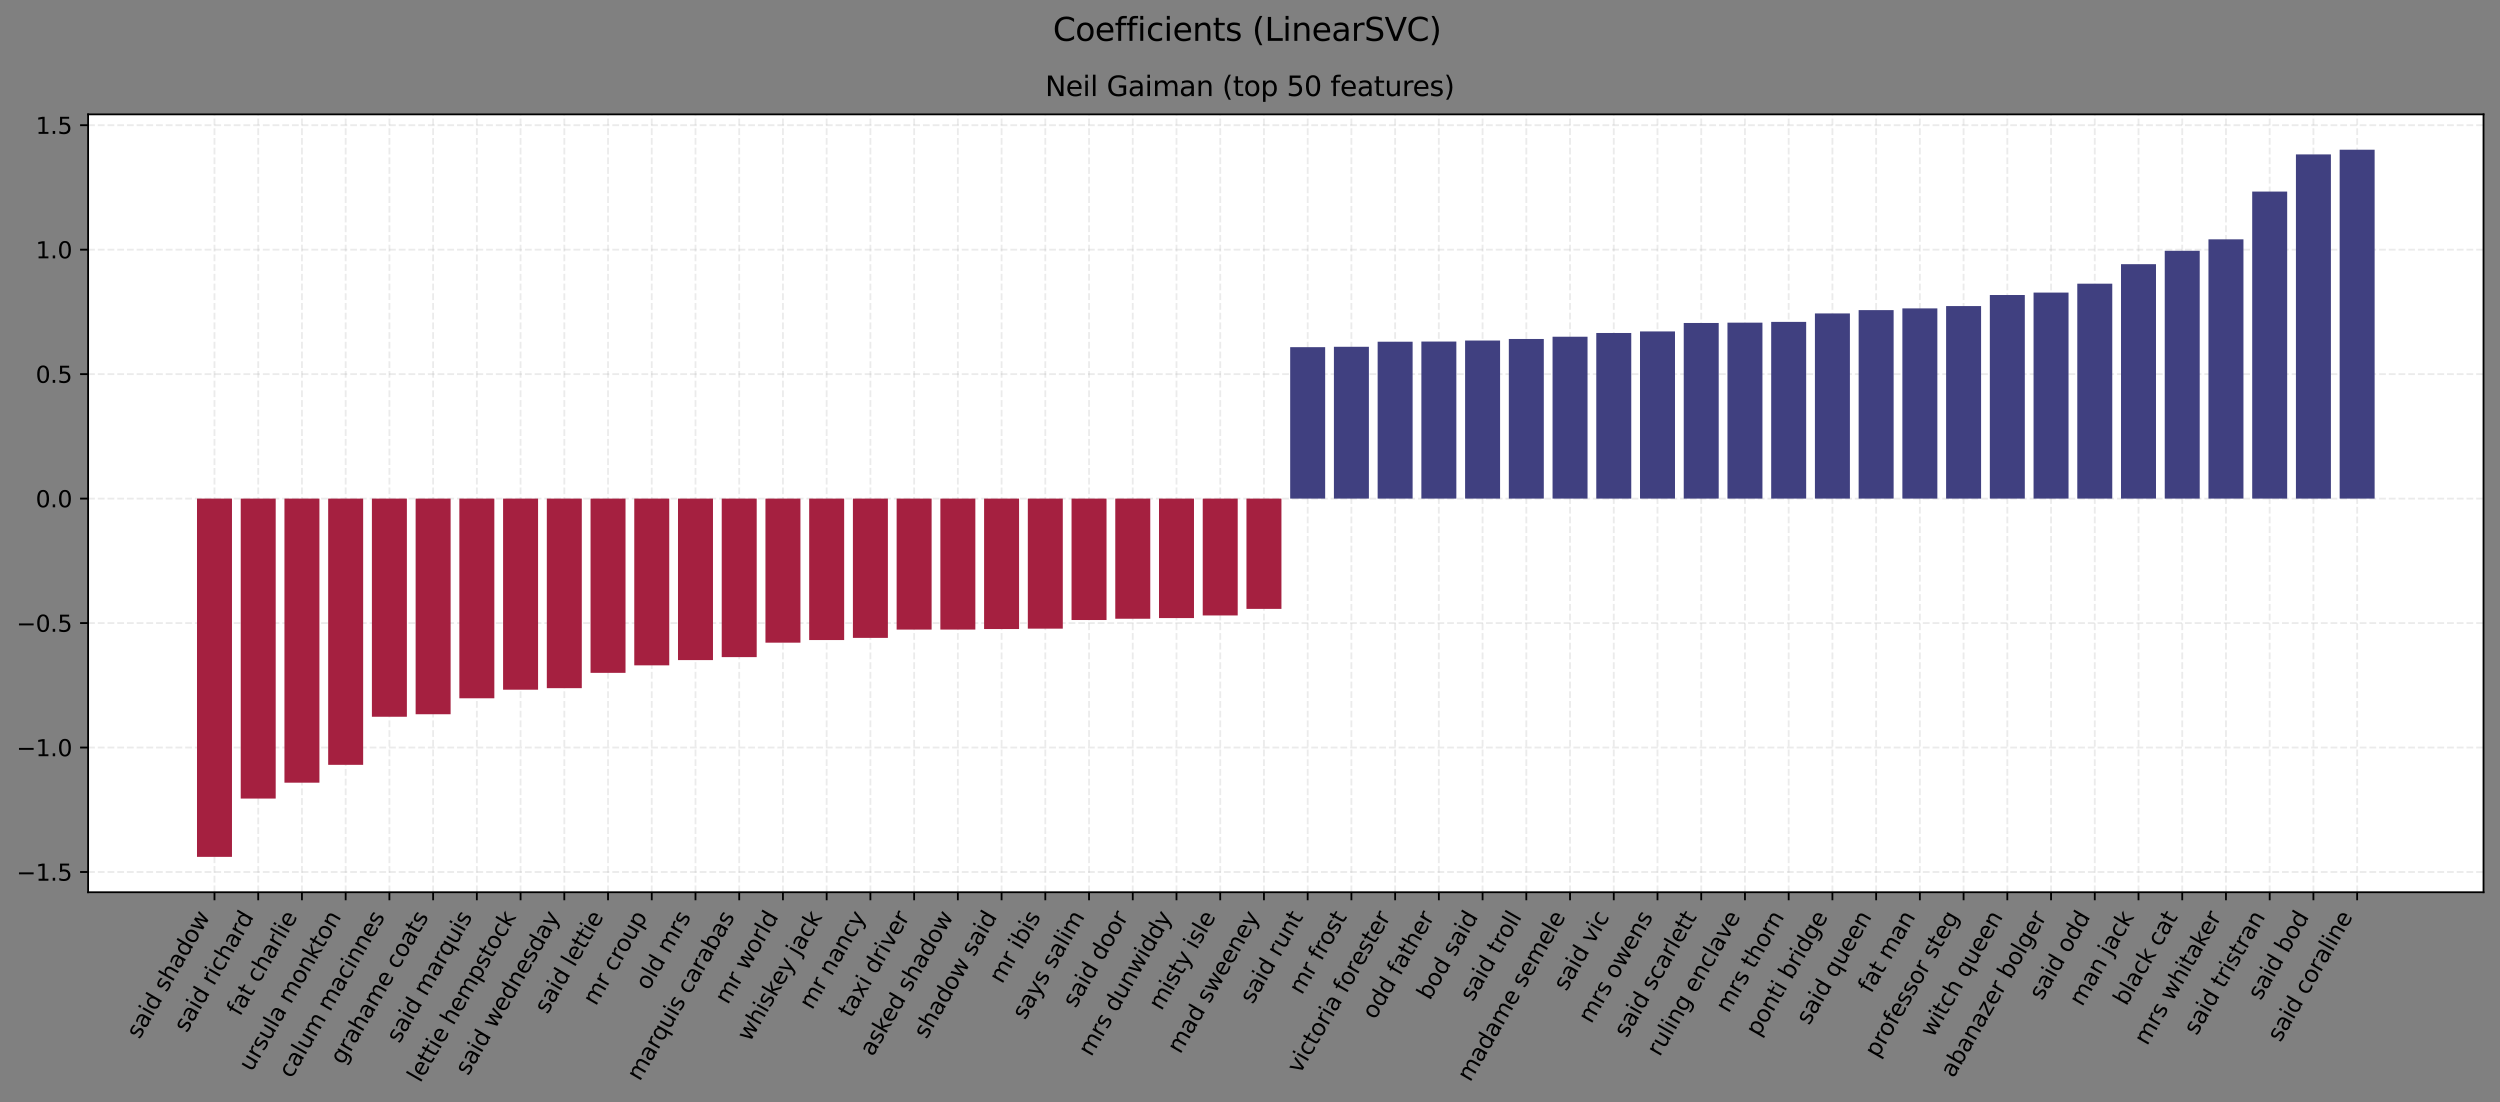 <?xml version="1.0" encoding="utf-8" standalone="no"?>
<!DOCTYPE svg PUBLIC "-//W3C//DTD SVG 1.1//EN"
  "http://www.w3.org/Graphics/SVG/1.1/DTD/svg11.dtd">
<svg xmlns:xlink="http://www.w3.org/1999/xlink" width="1091.933pt" height="481.484pt" viewBox="0 0 1091.933 481.484" xmlns="http://www.w3.org/2000/svg" version="1.1">
 <rect x="0" y="0" width="1091.933" height="481.484" fill="#808080" stroke="none"/>
 <defs>
  <style type="text/css">*{stroke-linejoin: round; stroke-linecap: butt}</style>
 </defs>
 <g id="figure_1">
  <g id="patch_1">
   <path d="M 0 481.484 
L 1091.933 481.484 
L 1091.933 0 
L 0 0 
L 0 481.484 
z
" style="fill: none"/>
  </g>
  <g id="axes_1">
   <g id="patch_2">
    <path d="M 38.483 389.7 
L 1084.733 389.7 
L 1084.733 49.95 
L 38.483 49.95 
z
" style="fill: #ffffff"/>
   </g>
   <g id="matplotlib.axis_1">
    <g id="xtick_1">
     <g id="line2d_1">
      <path d="M 93.679 389.7 
L 93.679 49.95 
" clip-path="url(#p58ef893128)" style="fill: none; stroke-dasharray: 2.96,1.28; stroke-dashoffset: 0; stroke: #b0b0b0; stroke-opacity: 0.25; stroke-width: 0.8"/>
     </g>
     <g id="line2d_2">
      <defs>
       <path id="m33f40db853" d="M 0 0 
L 0 3.5 
" style="stroke: #000000; stroke-width: 0.8"/>
      </defs>
      <g>
       <use xlink:href="#m33f40db853" x="93.679" y="389.7" style="stroke: #000000; stroke-width: 0.8"/>
      </g>
     </g>
     <g id="text_1">
      <!-- said shadow -->
      <g transform="translate(60.897 454.16)rotate(-60)scale(0.1 -0.1)">
       <defs>
        <path id="DejaVuSans-73" d="M 2834 3397 
L 2834 2853 
Q 2591 2978 2328 3040 
Q 2066 3103 1784 3103 
Q 1356 3103 1142 2972 
Q 928 2841 928 2578 
Q 928 2378 1081 2264 
Q 1234 2150 1697 2047 
L 1894 2003 
Q 2506 1872 2764 1633 
Q 3022 1394 3022 966 
Q 3022 478 2636 193 
Q 2250 -91 1575 -91 
Q 1294 -91 989 -36 
Q 684 19 347 128 
L 347 722 
Q 666 556 975 473 
Q 1284 391 1588 391 
Q 1994 391 2212 530 
Q 2431 669 2431 922 
Q 2431 1156 2273 1281 
Q 2116 1406 1581 1522 
L 1381 1569 
Q 847 1681 609 1914 
Q 372 2147 372 2553 
Q 372 3047 722 3315 
Q 1072 3584 1716 3584 
Q 2034 3584 2315 3537 
Q 2597 3491 2834 3397 
z
" transform="scale(0.016)"/>
        <path id="DejaVuSans-61" d="M 2194 1759 
Q 1497 1759 1228 1600 
Q 959 1441 959 1056 
Q 959 750 1161 570 
Q 1363 391 1709 391 
Q 2188 391 2477 730 
Q 2766 1069 2766 1631 
L 2766 1759 
L 2194 1759 
z
M 3341 1997 
L 3341 0 
L 2766 0 
L 2766 531 
Q 2569 213 2275 61 
Q 1981 -91 1556 -91 
Q 1019 -91 701 211 
Q 384 513 384 1019 
Q 384 1609 779 1909 
Q 1175 2209 1959 2209 
L 2766 2209 
L 2766 2266 
Q 2766 2663 2505 2880 
Q 2244 3097 1772 3097 
Q 1472 3097 1187 3025 
Q 903 2953 641 2809 
L 641 3341 
Q 956 3463 1253 3523 
Q 1550 3584 1831 3584 
Q 2591 3584 2966 3190 
Q 3341 2797 3341 1997 
z
" transform="scale(0.016)"/>
        <path id="DejaVuSans-69" d="M 603 3500 
L 1178 3500 
L 1178 0 
L 603 0 
L 603 3500 
z
M 603 4863 
L 1178 4863 
L 1178 4134 
L 603 4134 
L 603 4863 
z
" transform="scale(0.016)"/>
        <path id="DejaVuSans-64" d="M 2906 2969 
L 2906 4863 
L 3481 4863 
L 3481 0 
L 2906 0 
L 2906 525 
Q 2725 213 2448 61 
Q 2172 -91 1784 -91 
Q 1150 -91 751 415 
Q 353 922 353 1747 
Q 353 2572 751 3078 
Q 1150 3584 1784 3584 
Q 2172 3584 2448 3432 
Q 2725 3281 2906 2969 
z
M 947 1747 
Q 947 1113 1208 752 
Q 1469 391 1925 391 
Q 2381 391 2643 752 
Q 2906 1113 2906 1747 
Q 2906 2381 2643 2742 
Q 2381 3103 1925 3103 
Q 1469 3103 1208 2742 
Q 947 2381 947 1747 
z
" transform="scale(0.016)"/>
        <path id="DejaVuSans-20" transform="scale(0.016)"/>
        <path id="DejaVuSans-68" d="M 3513 2113 
L 3513 0 
L 2938 0 
L 2938 2094 
Q 2938 2591 2744 2837 
Q 2550 3084 2163 3084 
Q 1697 3084 1428 2787 
Q 1159 2491 1159 1978 
L 1159 0 
L 581 0 
L 581 4863 
L 1159 4863 
L 1159 2956 
Q 1366 3272 1645 3428 
Q 1925 3584 2291 3584 
Q 2894 3584 3203 3211 
Q 3513 2838 3513 2113 
z
" transform="scale(0.016)"/>
        <path id="DejaVuSans-6f" d="M 1959 3097 
Q 1497 3097 1228 2736 
Q 959 2375 959 1747 
Q 959 1119 1226 758 
Q 1494 397 1959 397 
Q 2419 397 2687 759 
Q 2956 1122 2956 1747 
Q 2956 2369 2687 2733 
Q 2419 3097 1959 3097 
z
M 1959 3584 
Q 2709 3584 3137 3096 
Q 3566 2609 3566 1747 
Q 3566 888 3137 398 
Q 2709 -91 1959 -91 
Q 1206 -91 779 398 
Q 353 888 353 1747 
Q 353 2609 779 3096 
Q 1206 3584 1959 3584 
z
" transform="scale(0.016)"/>
        <path id="DejaVuSans-77" d="M 269 3500 
L 844 3500 
L 1563 769 
L 2278 3500 
L 2956 3500 
L 3675 769 
L 4391 3500 
L 4966 3500 
L 4050 0 
L 3372 0 
L 2619 2869 
L 1863 0 
L 1184 0 
L 269 3500 
z
" transform="scale(0.016)"/>
       </defs>
       <use xlink:href="#DejaVuSans-73"/>
       <use xlink:href="#DejaVuSans-61" x="52.1"/>
       <use xlink:href="#DejaVuSans-69" x="113.379"/>
       <use xlink:href="#DejaVuSans-64" x="141.162"/>
       <use xlink:href="#DejaVuSans-20" x="204.639"/>
       <use xlink:href="#DejaVuSans-73" x="236.426"/>
       <use xlink:href="#DejaVuSans-68" x="288.525"/>
       <use xlink:href="#DejaVuSans-61" x="351.904"/>
       <use xlink:href="#DejaVuSans-64" x="413.184"/>
       <use xlink:href="#DejaVuSans-6f" x="476.66"/>
       <use xlink:href="#DejaVuSans-77" x="537.842"/>
      </g>
     </g>
    </g>
    <g id="xtick_2">
     <g id="line2d_3">
      <path d="M 112.778 389.7 
L 112.778 49.95 
" clip-path="url(#p58ef893128)" style="fill: none; stroke-dasharray: 2.96,1.28; stroke-dashoffset: 0; stroke: #b0b0b0; stroke-opacity: 0.25; stroke-width: 0.8"/>
     </g>
     <g id="line2d_4">
      <g>
       <use xlink:href="#m33f40db853" x="112.778" y="389.7" style="stroke: #000000; stroke-width: 0.8"/>
      </g>
     </g>
     <g id="text_2">
      <!-- said richard -->
      <g transform="translate(81.587 451.404)rotate(-60)scale(0.1 -0.1)">
       <defs>
        <path id="DejaVuSans-72" d="M 2631 2963 
Q 2534 3019 2420 3045 
Q 2306 3072 2169 3072 
Q 1681 3072 1420 2755 
Q 1159 2438 1159 1844 
L 1159 0 
L 581 0 
L 581 3500 
L 1159 3500 
L 1159 2956 
Q 1341 3275 1631 3429 
Q 1922 3584 2338 3584 
Q 2397 3584 2469 3576 
Q 2541 3569 2628 3553 
L 2631 2963 
z
" transform="scale(0.016)"/>
        <path id="DejaVuSans-63" d="M 3122 3366 
L 3122 2828 
Q 2878 2963 2633 3030 
Q 2388 3097 2138 3097 
Q 1578 3097 1268 2742 
Q 959 2388 959 1747 
Q 959 1106 1268 751 
Q 1578 397 2138 397 
Q 2388 397 2633 464 
Q 2878 531 3122 666 
L 3122 134 
Q 2881 22 2623 -34 
Q 2366 -91 2075 -91 
Q 1284 -91 818 406 
Q 353 903 353 1747 
Q 353 2603 823 3093 
Q 1294 3584 2113 3584 
Q 2378 3584 2631 3529 
Q 2884 3475 3122 3366 
z
" transform="scale(0.016)"/>
       </defs>
       <use xlink:href="#DejaVuSans-73"/>
       <use xlink:href="#DejaVuSans-61" x="52.1"/>
       <use xlink:href="#DejaVuSans-69" x="113.379"/>
       <use xlink:href="#DejaVuSans-64" x="141.162"/>
       <use xlink:href="#DejaVuSans-20" x="204.639"/>
       <use xlink:href="#DejaVuSans-72" x="236.426"/>
       <use xlink:href="#DejaVuSans-69" x="277.539"/>
       <use xlink:href="#DejaVuSans-63" x="305.322"/>
       <use xlink:href="#DejaVuSans-68" x="360.303"/>
       <use xlink:href="#DejaVuSans-61" x="423.682"/>
       <use xlink:href="#DejaVuSans-72" x="484.961"/>
       <use xlink:href="#DejaVuSans-64" x="524.324"/>
      </g>
     </g>
    </g>
    <g id="xtick_3">
     <g id="line2d_5">
      <path d="M 131.878 389.7 
L 131.878 49.95 
" clip-path="url(#p58ef893128)" style="fill: none; stroke-dasharray: 2.96,1.28; stroke-dashoffset: 0; stroke: #b0b0b0; stroke-opacity: 0.25; stroke-width: 0.8"/>
     </g>
     <g id="line2d_6">
      <g>
       <use xlink:href="#m33f40db853" x="131.878" y="389.7" style="stroke: #000000; stroke-width: 0.8"/>
      </g>
     </g>
     <g id="text_3">
      <!-- fat charlie -->
      <g transform="translate(104.811 444.261)rotate(-60)scale(0.1 -0.1)">
       <defs>
        <path id="DejaVuSans-66" d="M 2375 4863 
L 2375 4384 
L 1825 4384 
Q 1516 4384 1395 4259 
Q 1275 4134 1275 3809 
L 1275 3500 
L 2222 3500 
L 2222 3053 
L 1275 3053 
L 1275 0 
L 697 0 
L 697 3053 
L 147 3053 
L 147 3500 
L 697 3500 
L 697 3744 
Q 697 4328 969 4595 
Q 1241 4863 1831 4863 
L 2375 4863 
z
" transform="scale(0.016)"/>
        <path id="DejaVuSans-74" d="M 1172 4494 
L 1172 3500 
L 2356 3500 
L 2356 3053 
L 1172 3053 
L 1172 1153 
Q 1172 725 1289 603 
Q 1406 481 1766 481 
L 2356 481 
L 2356 0 
L 1766 0 
Q 1100 0 847 248 
Q 594 497 594 1153 
L 594 3053 
L 172 3053 
L 172 3500 
L 594 3500 
L 594 4494 
L 1172 4494 
z
" transform="scale(0.016)"/>
        <path id="DejaVuSans-6c" d="M 603 4863 
L 1178 4863 
L 1178 0 
L 603 0 
L 603 4863 
z
" transform="scale(0.016)"/>
        <path id="DejaVuSans-65" d="M 3597 1894 
L 3597 1613 
L 953 1613 
Q 991 1019 1311 708 
Q 1631 397 2203 397 
Q 2534 397 2845 478 
Q 3156 559 3463 722 
L 3463 178 
Q 3153 47 2828 -22 
Q 2503 -91 2169 -91 
Q 1331 -91 842 396 
Q 353 884 353 1716 
Q 353 2575 817 3079 
Q 1281 3584 2069 3584 
Q 2775 3584 3186 3129 
Q 3597 2675 3597 1894 
z
M 3022 2063 
Q 3016 2534 2758 2815 
Q 2500 3097 2075 3097 
Q 1594 3097 1305 2825 
Q 1016 2553 972 2059 
L 3022 2063 
z
" transform="scale(0.016)"/>
       </defs>
       <use xlink:href="#DejaVuSans-66"/>
       <use xlink:href="#DejaVuSans-61" x="35.205"/>
       <use xlink:href="#DejaVuSans-74" x="96.484"/>
       <use xlink:href="#DejaVuSans-20" x="135.693"/>
       <use xlink:href="#DejaVuSans-63" x="167.48"/>
       <use xlink:href="#DejaVuSans-68" x="222.461"/>
       <use xlink:href="#DejaVuSans-61" x="285.84"/>
       <use xlink:href="#DejaVuSans-72" x="347.119"/>
       <use xlink:href="#DejaVuSans-6c" x="388.232"/>
       <use xlink:href="#DejaVuSans-69" x="416.016"/>
       <use xlink:href="#DejaVuSans-65" x="443.799"/>
      </g>
     </g>
    </g>
    <g id="xtick_4">
     <g id="line2d_7">
      <path d="M 150.977 389.7 
L 150.977 49.95 
" clip-path="url(#p58ef893128)" style="fill: none; stroke-dasharray: 2.96,1.28; stroke-dashoffset: 0; stroke: #b0b0b0; stroke-opacity: 0.25; stroke-width: 0.8"/>
     </g>
     <g id="line2d_8">
      <g>
       <use xlink:href="#m33f40db853" x="150.977" y="389.7" style="stroke: #000000; stroke-width: 0.8"/>
      </g>
     </g>
     <g id="text_4">
      <!-- ursula monkton -->
      <g transform="translate(109.954 468.433)rotate(-60)scale(0.1 -0.1)">
       <defs>
        <path id="DejaVuSans-75" d="M 544 1381 
L 544 3500 
L 1119 3500 
L 1119 1403 
Q 1119 906 1312 657 
Q 1506 409 1894 409 
Q 2359 409 2629 706 
Q 2900 1003 2900 1516 
L 2900 3500 
L 3475 3500 
L 3475 0 
L 2900 0 
L 2900 538 
Q 2691 219 2414 64 
Q 2138 -91 1772 -91 
Q 1169 -91 856 284 
Q 544 659 544 1381 
z
M 1991 3584 
L 1991 3584 
z
" transform="scale(0.016)"/>
        <path id="DejaVuSans-6d" d="M 3328 2828 
Q 3544 3216 3844 3400 
Q 4144 3584 4550 3584 
Q 5097 3584 5394 3201 
Q 5691 2819 5691 2113 
L 5691 0 
L 5113 0 
L 5113 2094 
Q 5113 2597 4934 2840 
Q 4756 3084 4391 3084 
Q 3944 3084 3684 2787 
Q 3425 2491 3425 1978 
L 3425 0 
L 2847 0 
L 2847 2094 
Q 2847 2600 2669 2842 
Q 2491 3084 2119 3084 
Q 1678 3084 1418 2786 
Q 1159 2488 1159 1978 
L 1159 0 
L 581 0 
L 581 3500 
L 1159 3500 
L 1159 2956 
Q 1356 3278 1631 3431 
Q 1906 3584 2284 3584 
Q 2666 3584 2933 3390 
Q 3200 3197 3328 2828 
z
" transform="scale(0.016)"/>
        <path id="DejaVuSans-6e" d="M 3513 2113 
L 3513 0 
L 2938 0 
L 2938 2094 
Q 2938 2591 2744 2837 
Q 2550 3084 2163 3084 
Q 1697 3084 1428 2787 
Q 1159 2491 1159 1978 
L 1159 0 
L 581 0 
L 581 3500 
L 1159 3500 
L 1159 2956 
Q 1366 3272 1645 3428 
Q 1925 3584 2291 3584 
Q 2894 3584 3203 3211 
Q 3513 2838 3513 2113 
z
" transform="scale(0.016)"/>
        <path id="DejaVuSans-6b" d="M 581 4863 
L 1159 4863 
L 1159 1991 
L 2875 3500 
L 3609 3500 
L 1753 1863 
L 3688 0 
L 2938 0 
L 1159 1709 
L 1159 0 
L 581 0 
L 581 4863 
z
" transform="scale(0.016)"/>
       </defs>
       <use xlink:href="#DejaVuSans-75"/>
       <use xlink:href="#DejaVuSans-72" x="63.379"/>
       <use xlink:href="#DejaVuSans-73" x="104.492"/>
       <use xlink:href="#DejaVuSans-75" x="156.592"/>
       <use xlink:href="#DejaVuSans-6c" x="219.971"/>
       <use xlink:href="#DejaVuSans-61" x="247.754"/>
       <use xlink:href="#DejaVuSans-20" x="309.033"/>
       <use xlink:href="#DejaVuSans-6d" x="340.82"/>
       <use xlink:href="#DejaVuSans-6f" x="438.232"/>
       <use xlink:href="#DejaVuSans-6e" x="499.414"/>
       <use xlink:href="#DejaVuSans-6b" x="562.793"/>
       <use xlink:href="#DejaVuSans-74" x="620.703"/>
       <use xlink:href="#DejaVuSans-6f" x="659.912"/>
       <use xlink:href="#DejaVuSans-6e" x="721.094"/>
      </g>
     </g>
    </g>
    <g id="xtick_5">
     <g id="line2d_9">
      <path d="M 170.076 389.7 
L 170.076 49.95 
" clip-path="url(#p58ef893128)" style="fill: none; stroke-dasharray: 2.96,1.28; stroke-dashoffset: 0; stroke: #b0b0b0; stroke-opacity: 0.25; stroke-width: 0.8"/>
     </g>
     <g id="line2d_10">
      <g>
       <use xlink:href="#m33f40db853" x="170.076" y="389.7" style="stroke: #000000; stroke-width: 0.8"/>
      </g>
     </g>
     <g id="text_5">
      <!-- calum macinnes -->
      <g transform="translate(127.353 471.378)rotate(-60)scale(0.1 -0.1)">
       <use xlink:href="#DejaVuSans-63"/>
       <use xlink:href="#DejaVuSans-61" x="54.98"/>
       <use xlink:href="#DejaVuSans-6c" x="116.26"/>
       <use xlink:href="#DejaVuSans-75" x="144.043"/>
       <use xlink:href="#DejaVuSans-6d" x="207.422"/>
       <use xlink:href="#DejaVuSans-20" x="304.834"/>
       <use xlink:href="#DejaVuSans-6d" x="336.621"/>
       <use xlink:href="#DejaVuSans-61" x="434.033"/>
       <use xlink:href="#DejaVuSans-63" x="495.312"/>
       <use xlink:href="#DejaVuSans-69" x="550.293"/>
       <use xlink:href="#DejaVuSans-6e" x="578.076"/>
       <use xlink:href="#DejaVuSans-6e" x="641.455"/>
       <use xlink:href="#DejaVuSans-65" x="704.834"/>
       <use xlink:href="#DejaVuSans-73" x="766.357"/>
      </g>
     </g>
    </g>
    <g id="xtick_6">
     <g id="line2d_11">
      <path d="M 189.175 389.7 
L 189.175 49.95 
" clip-path="url(#p58ef893128)" style="fill: none; stroke-dasharray: 2.96,1.28; stroke-dashoffset: 0; stroke: #b0b0b0; stroke-opacity: 0.25; stroke-width: 0.8"/>
     </g>
     <g id="line2d_12">
      <g>
       <use xlink:href="#m33f40db853" x="189.175" y="389.7" style="stroke: #000000; stroke-width: 0.8"/>
      </g>
     </g>
     <g id="text_6">
      <!-- grahame coats -->
      <g transform="translate(149.874 465.451)rotate(-60)scale(0.1 -0.1)">
       <defs>
        <path id="DejaVuSans-67" d="M 2906 1791 
Q 2906 2416 2648 2759 
Q 2391 3103 1925 3103 
Q 1463 3103 1205 2759 
Q 947 2416 947 1791 
Q 947 1169 1205 825 
Q 1463 481 1925 481 
Q 2391 481 2648 825 
Q 2906 1169 2906 1791 
z
M 3481 434 
Q 3481 -459 3084 -895 
Q 2688 -1331 1869 -1331 
Q 1566 -1331 1297 -1286 
Q 1028 -1241 775 -1147 
L 775 -588 
Q 1028 -725 1275 -790 
Q 1522 -856 1778 -856 
Q 2344 -856 2625 -561 
Q 2906 -266 2906 331 
L 2906 616 
Q 2728 306 2450 153 
Q 2172 0 1784 0 
Q 1141 0 747 490 
Q 353 981 353 1791 
Q 353 2603 747 3093 
Q 1141 3584 1784 3584 
Q 2172 3584 2450 3431 
Q 2728 3278 2906 2969 
L 2906 3500 
L 3481 3500 
L 3481 434 
z
" transform="scale(0.016)"/>
       </defs>
       <use xlink:href="#DejaVuSans-67"/>
       <use xlink:href="#DejaVuSans-72" x="63.477"/>
       <use xlink:href="#DejaVuSans-61" x="104.59"/>
       <use xlink:href="#DejaVuSans-68" x="165.869"/>
       <use xlink:href="#DejaVuSans-61" x="229.248"/>
       <use xlink:href="#DejaVuSans-6d" x="290.527"/>
       <use xlink:href="#DejaVuSans-65" x="387.939"/>
       <use xlink:href="#DejaVuSans-20" x="449.463"/>
       <use xlink:href="#DejaVuSans-63" x="481.25"/>
       <use xlink:href="#DejaVuSans-6f" x="536.23"/>
       <use xlink:href="#DejaVuSans-61" x="597.412"/>
       <use xlink:href="#DejaVuSans-74" x="658.691"/>
       <use xlink:href="#DejaVuSans-73" x="697.9"/>
      </g>
     </g>
    </g>
    <g id="xtick_7">
     <g id="line2d_13">
      <path d="M 208.274 389.7 
L 208.274 49.95 
" clip-path="url(#p58ef893128)" style="fill: none; stroke-dasharray: 2.96,1.28; stroke-dashoffset: 0; stroke: #b0b0b0; stroke-opacity: 0.25; stroke-width: 0.8"/>
     </g>
     <g id="line2d_14">
      <g>
       <use xlink:href="#m33f40db853" x="208.274" y="389.7" style="stroke: #000000; stroke-width: 0.8"/>
      </g>
     </g>
     <g id="text_7">
      <!-- said marquis -->
      <g transform="translate(174.413 456.029)rotate(-60)scale(0.1 -0.1)">
       <defs>
        <path id="DejaVuSans-71" d="M 947 1747 
Q 947 1113 1208 752 
Q 1469 391 1925 391 
Q 2381 391 2643 752 
Q 2906 1113 2906 1747 
Q 2906 2381 2643 2742 
Q 2381 3103 1925 3103 
Q 1469 3103 1208 2742 
Q 947 2381 947 1747 
z
M 2906 525 
Q 2725 213 2448 61 
Q 2172 -91 1784 -91 
Q 1150 -91 751 415 
Q 353 922 353 1747 
Q 353 2572 751 3078 
Q 1150 3584 1784 3584 
Q 2172 3584 2448 3432 
Q 2725 3281 2906 2969 
L 2906 3500 
L 3481 3500 
L 3481 -1331 
L 2906 -1331 
L 2906 525 
z
" transform="scale(0.016)"/>
       </defs>
       <use xlink:href="#DejaVuSans-73"/>
       <use xlink:href="#DejaVuSans-61" x="52.1"/>
       <use xlink:href="#DejaVuSans-69" x="113.379"/>
       <use xlink:href="#DejaVuSans-64" x="141.162"/>
       <use xlink:href="#DejaVuSans-20" x="204.639"/>
       <use xlink:href="#DejaVuSans-6d" x="236.426"/>
       <use xlink:href="#DejaVuSans-61" x="333.838"/>
       <use xlink:href="#DejaVuSans-72" x="395.117"/>
       <use xlink:href="#DejaVuSans-71" x="434.48"/>
       <use xlink:href="#DejaVuSans-75" x="497.957"/>
       <use xlink:href="#DejaVuSans-69" x="561.336"/>
       <use xlink:href="#DejaVuSans-73" x="589.119"/>
      </g>
     </g>
    </g>
    <g id="xtick_8">
     <g id="line2d_15">
      <path d="M 227.373 389.7 
L 227.373 49.95 
" clip-path="url(#p58ef893128)" style="fill: none; stroke-dasharray: 2.96,1.28; stroke-dashoffset: 0; stroke: #b0b0b0; stroke-opacity: 0.25; stroke-width: 0.8"/>
     </g>
     <g id="line2d_16">
      <g>
       <use xlink:href="#m33f40db853" x="227.373" y="389.7" style="stroke: #000000; stroke-width: 0.8"/>
      </g>
     </g>
     <g id="text_8">
      <!-- lettie hempstock -->
      <g transform="translate(183.573 473.244)rotate(-60)scale(0.1 -0.1)">
       <defs>
        <path id="DejaVuSans-70" d="M 1159 525 
L 1159 -1331 
L 581 -1331 
L 581 3500 
L 1159 3500 
L 1159 2969 
Q 1341 3281 1617 3432 
Q 1894 3584 2278 3584 
Q 2916 3584 3314 3078 
Q 3713 2572 3713 1747 
Q 3713 922 3314 415 
Q 2916 -91 2278 -91 
Q 1894 -91 1617 61 
Q 1341 213 1159 525 
z
M 3116 1747 
Q 3116 2381 2855 2742 
Q 2594 3103 2138 3103 
Q 1681 3103 1420 2742 
Q 1159 2381 1159 1747 
Q 1159 1113 1420 752 
Q 1681 391 2138 391 
Q 2594 391 2855 752 
Q 3116 1113 3116 1747 
z
" transform="scale(0.016)"/>
       </defs>
       <use xlink:href="#DejaVuSans-6c"/>
       <use xlink:href="#DejaVuSans-65" x="27.783"/>
       <use xlink:href="#DejaVuSans-74" x="89.307"/>
       <use xlink:href="#DejaVuSans-74" x="128.516"/>
       <use xlink:href="#DejaVuSans-69" x="167.725"/>
       <use xlink:href="#DejaVuSans-65" x="195.508"/>
       <use xlink:href="#DejaVuSans-20" x="257.031"/>
       <use xlink:href="#DejaVuSans-68" x="288.818"/>
       <use xlink:href="#DejaVuSans-65" x="352.197"/>
       <use xlink:href="#DejaVuSans-6d" x="413.721"/>
       <use xlink:href="#DejaVuSans-70" x="511.133"/>
       <use xlink:href="#DejaVuSans-73" x="574.609"/>
       <use xlink:href="#DejaVuSans-74" x="626.709"/>
       <use xlink:href="#DejaVuSans-6f" x="665.918"/>
       <use xlink:href="#DejaVuSans-63" x="727.1"/>
       <use xlink:href="#DejaVuSans-6b" x="782.08"/>
      </g>
     </g>
    </g>
    <g id="xtick_9">
     <g id="line2d_17">
      <path d="M 246.472 389.7 
L 246.472 49.95 
" clip-path="url(#p58ef893128)" style="fill: none; stroke-dasharray: 2.96,1.28; stroke-dashoffset: 0; stroke: #b0b0b0; stroke-opacity: 0.25; stroke-width: 0.8"/>
     </g>
     <g id="line2d_18">
      <g>
       <use xlink:href="#m33f40db853" x="246.472" y="389.7" style="stroke: #000000; stroke-width: 0.8"/>
      </g>
     </g>
     <g id="text_9">
      <!-- said wednesday -->
      <g transform="translate(204.463 470.143)rotate(-60)scale(0.1 -0.1)">
       <defs>
        <path id="DejaVuSans-79" d="M 2059 -325 
Q 1816 -950 1584 -1140 
Q 1353 -1331 966 -1331 
L 506 -1331 
L 506 -850 
L 844 -850 
Q 1081 -850 1212 -737 
Q 1344 -625 1503 -206 
L 1606 56 
L 191 3500 
L 800 3500 
L 1894 763 
L 2988 3500 
L 3597 3500 
L 2059 -325 
z
" transform="scale(0.016)"/>
       </defs>
       <use xlink:href="#DejaVuSans-73"/>
       <use xlink:href="#DejaVuSans-61" x="52.1"/>
       <use xlink:href="#DejaVuSans-69" x="113.379"/>
       <use xlink:href="#DejaVuSans-64" x="141.162"/>
       <use xlink:href="#DejaVuSans-20" x="204.639"/>
       <use xlink:href="#DejaVuSans-77" x="236.426"/>
       <use xlink:href="#DejaVuSans-65" x="318.213"/>
       <use xlink:href="#DejaVuSans-64" x="379.736"/>
       <use xlink:href="#DejaVuSans-6e" x="443.213"/>
       <use xlink:href="#DejaVuSans-65" x="506.592"/>
       <use xlink:href="#DejaVuSans-73" x="568.115"/>
       <use xlink:href="#DejaVuSans-64" x="620.215"/>
       <use xlink:href="#DejaVuSans-61" x="683.691"/>
       <use xlink:href="#DejaVuSans-79" x="744.971"/>
      </g>
     </g>
    </g>
    <g id="xtick_10">
     <g id="line2d_19">
      <path d="M 265.571 389.7 
L 265.571 49.95 
" clip-path="url(#p58ef893128)" style="fill: none; stroke-dasharray: 2.96,1.28; stroke-dashoffset: 0; stroke: #b0b0b0; stroke-opacity: 0.25; stroke-width: 0.8"/>
     </g>
     <g id="line2d_20">
      <g>
       <use xlink:href="#m33f40db853" x="265.571" y="389.7" style="stroke: #000000; stroke-width: 0.8"/>
      </g>
     </g>
     <g id="text_10">
      <!-- said lettie -->
      <g transform="translate(239.098 443.234)rotate(-60)scale(0.1 -0.1)">
       <use xlink:href="#DejaVuSans-73"/>
       <use xlink:href="#DejaVuSans-61" x="52.1"/>
       <use xlink:href="#DejaVuSans-69" x="113.379"/>
       <use xlink:href="#DejaVuSans-64" x="141.162"/>
       <use xlink:href="#DejaVuSans-20" x="204.639"/>
       <use xlink:href="#DejaVuSans-6c" x="236.426"/>
       <use xlink:href="#DejaVuSans-65" x="264.209"/>
       <use xlink:href="#DejaVuSans-74" x="325.732"/>
       <use xlink:href="#DejaVuSans-74" x="364.941"/>
       <use xlink:href="#DejaVuSans-69" x="404.15"/>
       <use xlink:href="#DejaVuSans-65" x="431.934"/>
      </g>
     </g>
    </g>
    <g id="xtick_11">
     <g id="line2d_21">
      <path d="M 284.671 389.7 
L 284.671 49.95 
" clip-path="url(#p58ef893128)" style="fill: none; stroke-dasharray: 2.96,1.28; stroke-dashoffset: 0; stroke: #b0b0b0; stroke-opacity: 0.25; stroke-width: 0.8"/>
     </g>
     <g id="line2d_22">
      <g>
       <use xlink:href="#m33f40db853" x="284.671" y="389.7" style="stroke: #000000; stroke-width: 0.8"/>
      </g>
     </g>
     <g id="text_11">
      <!-- mr croup -->
      <g transform="translate(260.26 439.66)rotate(-60)scale(0.1 -0.1)">
       <use xlink:href="#DejaVuSans-6d"/>
       <use xlink:href="#DejaVuSans-72" x="97.412"/>
       <use xlink:href="#DejaVuSans-20" x="138.525"/>
       <use xlink:href="#DejaVuSans-63" x="170.312"/>
       <use xlink:href="#DejaVuSans-72" x="225.293"/>
       <use xlink:href="#DejaVuSans-6f" x="264.156"/>
       <use xlink:href="#DejaVuSans-75" x="325.338"/>
       <use xlink:href="#DejaVuSans-70" x="388.717"/>
      </g>
     </g>
    </g>
    <g id="xtick_12">
     <g id="line2d_23">
      <path d="M 303.77 389.7 
L 303.77 49.95 
" clip-path="url(#p58ef893128)" style="fill: none; stroke-dasharray: 2.96,1.28; stroke-dashoffset: 0; stroke: #b0b0b0; stroke-opacity: 0.25; stroke-width: 0.8"/>
     </g>
     <g id="line2d_24">
      <g>
       <use xlink:href="#m33f40db853" x="303.77" y="389.7" style="stroke: #000000; stroke-width: 0.8"/>
      </g>
     </g>
     <g id="text_12">
      <!-- old mrs -->
      <g transform="translate(283.226 432.962)rotate(-60)scale(0.1 -0.1)">
       <use xlink:href="#DejaVuSans-6f"/>
       <use xlink:href="#DejaVuSans-6c" x="61.182"/>
       <use xlink:href="#DejaVuSans-64" x="88.965"/>
       <use xlink:href="#DejaVuSans-20" x="152.441"/>
       <use xlink:href="#DejaVuSans-6d" x="184.229"/>
       <use xlink:href="#DejaVuSans-72" x="281.641"/>
       <use xlink:href="#DejaVuSans-73" x="322.754"/>
      </g>
     </g>
    </g>
    <g id="xtick_13">
     <g id="line2d_25">
      <path d="M 322.869 389.7 
L 322.869 49.95 
" clip-path="url(#p58ef893128)" style="fill: none; stroke-dasharray: 2.96,1.28; stroke-dashoffset: 0; stroke: #b0b0b0; stroke-opacity: 0.25; stroke-width: 0.8"/>
     </g>
     <g id="line2d_26">
      <g>
       <use xlink:href="#m33f40db853" x="322.869" y="389.7" style="stroke: #000000; stroke-width: 0.8"/>
      </g>
     </g>
     <g id="text_13">
      <!-- marquis carabas -->
      <g transform="translate(279.464 472.559)rotate(-60)scale(0.1 -0.1)">
       <defs>
        <path id="DejaVuSans-62" d="M 3116 1747 
Q 3116 2381 2855 2742 
Q 2594 3103 2138 3103 
Q 1681 3103 1420 2742 
Q 1159 2381 1159 1747 
Q 1159 1113 1420 752 
Q 1681 391 2138 391 
Q 2594 391 2855 752 
Q 3116 1113 3116 1747 
z
M 1159 2969 
Q 1341 3281 1617 3432 
Q 1894 3584 2278 3584 
Q 2916 3584 3314 3078 
Q 3713 2572 3713 1747 
Q 3713 922 3314 415 
Q 2916 -91 2278 -91 
Q 1894 -91 1617 61 
Q 1341 213 1159 525 
L 1159 0 
L 581 0 
L 581 4863 
L 1159 4863 
L 1159 2969 
z
" transform="scale(0.016)"/>
       </defs>
       <use xlink:href="#DejaVuSans-6d"/>
       <use xlink:href="#DejaVuSans-61" x="97.412"/>
       <use xlink:href="#DejaVuSans-72" x="158.691"/>
       <use xlink:href="#DejaVuSans-71" x="198.055"/>
       <use xlink:href="#DejaVuSans-75" x="261.531"/>
       <use xlink:href="#DejaVuSans-69" x="324.91"/>
       <use xlink:href="#DejaVuSans-73" x="352.693"/>
       <use xlink:href="#DejaVuSans-20" x="404.793"/>
       <use xlink:href="#DejaVuSans-63" x="436.58"/>
       <use xlink:href="#DejaVuSans-61" x="491.561"/>
       <use xlink:href="#DejaVuSans-72" x="552.84"/>
       <use xlink:href="#DejaVuSans-61" x="593.953"/>
       <use xlink:href="#DejaVuSans-62" x="655.232"/>
       <use xlink:href="#DejaVuSans-61" x="718.709"/>
       <use xlink:href="#DejaVuSans-73" x="779.988"/>
      </g>
     </g>
    </g>
    <g id="xtick_14">
     <g id="line2d_27">
      <path d="M 341.968 389.7 
L 341.968 49.95 
" clip-path="url(#p58ef893128)" style="fill: none; stroke-dasharray: 2.96,1.28; stroke-dashoffset: 0; stroke: #b0b0b0; stroke-opacity: 0.25; stroke-width: 0.8"/>
     </g>
     <g id="line2d_28">
      <g>
       <use xlink:href="#m33f40db853" x="341.968" y="389.7" style="stroke: #000000; stroke-width: 0.8"/>
      </g>
     </g>
     <g id="text_14">
      <!-- mr world -->
      <g transform="translate(317.885 439.093)rotate(-60)scale(0.1 -0.1)">
       <use xlink:href="#DejaVuSans-6d"/>
       <use xlink:href="#DejaVuSans-72" x="97.412"/>
       <use xlink:href="#DejaVuSans-20" x="138.525"/>
       <use xlink:href="#DejaVuSans-77" x="170.312"/>
       <use xlink:href="#DejaVuSans-6f" x="252.1"/>
       <use xlink:href="#DejaVuSans-72" x="313.281"/>
       <use xlink:href="#DejaVuSans-6c" x="354.395"/>
       <use xlink:href="#DejaVuSans-64" x="382.178"/>
      </g>
     </g>
    </g>
    <g id="xtick_15">
     <g id="line2d_29">
      <path d="M 361.067 389.7 
L 361.067 49.95 
" clip-path="url(#p58ef893128)" style="fill: none; stroke-dasharray: 2.96,1.28; stroke-dashoffset: 0; stroke: #b0b0b0; stroke-opacity: 0.25; stroke-width: 0.8"/>
     </g>
     <g id="line2d_30">
      <g>
       <use xlink:href="#m33f40db853" x="361.067" y="389.7" style="stroke: #000000; stroke-width: 0.8"/>
      </g>
     </g>
     <g id="text_15">
      <!-- whiskey jack -->
      <g transform="translate(327.578 455.385)rotate(-60)scale(0.1 -0.1)">
       <defs>
        <path id="DejaVuSans-6a" d="M 603 3500 
L 1178 3500 
L 1178 -63 
Q 1178 -731 923 -1031 
Q 669 -1331 103 -1331 
L -116 -1331 
L -116 -844 
L 38 -844 
Q 366 -844 484 -692 
Q 603 -541 603 -63 
L 603 3500 
z
M 603 4863 
L 1178 4863 
L 1178 4134 
L 603 4134 
L 603 4863 
z
" transform="scale(0.016)"/>
       </defs>
       <use xlink:href="#DejaVuSans-77"/>
       <use xlink:href="#DejaVuSans-68" x="81.787"/>
       <use xlink:href="#DejaVuSans-69" x="145.166"/>
       <use xlink:href="#DejaVuSans-73" x="172.949"/>
       <use xlink:href="#DejaVuSans-6b" x="225.049"/>
       <use xlink:href="#DejaVuSans-65" x="279.334"/>
       <use xlink:href="#DejaVuSans-79" x="340.857"/>
       <use xlink:href="#DejaVuSans-20" x="400.037"/>
       <use xlink:href="#DejaVuSans-6a" x="431.824"/>
       <use xlink:href="#DejaVuSans-61" x="459.607"/>
       <use xlink:href="#DejaVuSans-63" x="520.887"/>
       <use xlink:href="#DejaVuSans-6b" x="575.867"/>
      </g>
     </g>
    </g>
    <g id="xtick_16">
     <g id="line2d_31">
      <path d="M 380.166 389.7 
L 380.166 49.95 
" clip-path="url(#p58ef893128)" style="fill: none; stroke-dasharray: 2.96,1.28; stroke-dashoffset: 0; stroke: #b0b0b0; stroke-opacity: 0.25; stroke-width: 0.8"/>
     </g>
     <g id="line2d_32">
      <g>
       <use xlink:href="#m33f40db853" x="380.166" y="389.7" style="stroke: #000000; stroke-width: 0.8"/>
      </g>
     </g>
     <g id="text_16">
      <!-- mr nancy -->
      <g transform="translate(354.74 441.419)rotate(-60)scale(0.1 -0.1)">
       <use xlink:href="#DejaVuSans-6d"/>
       <use xlink:href="#DejaVuSans-72" x="97.412"/>
       <use xlink:href="#DejaVuSans-20" x="138.525"/>
       <use xlink:href="#DejaVuSans-6e" x="170.312"/>
       <use xlink:href="#DejaVuSans-61" x="233.691"/>
       <use xlink:href="#DejaVuSans-6e" x="294.971"/>
       <use xlink:href="#DejaVuSans-63" x="358.35"/>
       <use xlink:href="#DejaVuSans-79" x="413.33"/>
      </g>
     </g>
    </g>
    <g id="xtick_17">
     <g id="line2d_33">
      <path d="M 399.265 389.7 
L 399.265 49.95 
" clip-path="url(#p58ef893128)" style="fill: none; stroke-dasharray: 2.96,1.28; stroke-dashoffset: 0; stroke: #b0b0b0; stroke-opacity: 0.25; stroke-width: 0.8"/>
     </g>
     <g id="line2d_34">
      <g>
       <use xlink:href="#m33f40db853" x="399.265" y="389.7" style="stroke: #000000; stroke-width: 0.8"/>
      </g>
     </g>
     <g id="text_17">
      <!-- taxi driver -->
      <g transform="translate(371.792 444.964)rotate(-60)scale(0.1 -0.1)">
       <defs>
        <path id="DejaVuSans-78" d="M 3513 3500 
L 2247 1797 
L 3578 0 
L 2900 0 
L 1881 1375 
L 863 0 
L 184 0 
L 1544 1831 
L 300 3500 
L 978 3500 
L 1906 2253 
L 2834 3500 
L 3513 3500 
z
" transform="scale(0.016)"/>
        <path id="DejaVuSans-76" d="M 191 3500 
L 800 3500 
L 1894 563 
L 2988 3500 
L 3597 3500 
L 2284 0 
L 1503 0 
L 191 3500 
z
" transform="scale(0.016)"/>
       </defs>
       <use xlink:href="#DejaVuSans-74"/>
       <use xlink:href="#DejaVuSans-61" x="39.209"/>
       <use xlink:href="#DejaVuSans-78" x="100.488"/>
       <use xlink:href="#DejaVuSans-69" x="159.668"/>
       <use xlink:href="#DejaVuSans-20" x="187.451"/>
       <use xlink:href="#DejaVuSans-64" x="219.238"/>
       <use xlink:href="#DejaVuSans-72" x="282.715"/>
       <use xlink:href="#DejaVuSans-69" x="323.828"/>
       <use xlink:href="#DejaVuSans-76" x="351.611"/>
       <use xlink:href="#DejaVuSans-65" x="410.791"/>
       <use xlink:href="#DejaVuSans-72" x="472.314"/>
      </g>
     </g>
    </g>
    <g id="xtick_18">
     <g id="line2d_35">
      <path d="M 418.364 389.7 
L 418.364 49.95 
" clip-path="url(#p58ef893128)" style="fill: none; stroke-dasharray: 2.96,1.28; stroke-dashoffset: 0; stroke: #b0b0b0; stroke-opacity: 0.25; stroke-width: 0.8"/>
     </g>
     <g id="line2d_36">
      <g>
       <use xlink:href="#m33f40db853" x="418.364" y="389.7" style="stroke: #000000; stroke-width: 0.8"/>
      </g>
     </g>
     <g id="text_18">
      <!-- asked shadow -->
      <g transform="translate(381.181 461.784)rotate(-60)scale(0.1 -0.1)">
       <use xlink:href="#DejaVuSans-61"/>
       <use xlink:href="#DejaVuSans-73" x="61.279"/>
       <use xlink:href="#DejaVuSans-6b" x="113.379"/>
       <use xlink:href="#DejaVuSans-65" x="167.664"/>
       <use xlink:href="#DejaVuSans-64" x="229.188"/>
       <use xlink:href="#DejaVuSans-20" x="292.664"/>
       <use xlink:href="#DejaVuSans-73" x="324.451"/>
       <use xlink:href="#DejaVuSans-68" x="376.551"/>
       <use xlink:href="#DejaVuSans-61" x="439.93"/>
       <use xlink:href="#DejaVuSans-64" x="501.209"/>
       <use xlink:href="#DejaVuSans-6f" x="564.686"/>
       <use xlink:href="#DejaVuSans-77" x="625.867"/>
      </g>
     </g>
    </g>
    <g id="xtick_19">
     <g id="line2d_37">
      <path d="M 437.464 389.7 
L 437.464 49.95 
" clip-path="url(#p58ef893128)" style="fill: none; stroke-dasharray: 2.96,1.28; stroke-dashoffset: 0; stroke: #b0b0b0; stroke-opacity: 0.25; stroke-width: 0.8"/>
     </g>
     <g id="line2d_38">
      <g>
       <use xlink:href="#m33f40db853" x="437.464" y="389.7" style="stroke: #000000; stroke-width: 0.8"/>
      </g>
     </g>
     <g id="text_19">
      <!-- shadow said -->
      <g transform="translate(404.681 454.16)rotate(-60)scale(0.1 -0.1)">
       <use xlink:href="#DejaVuSans-73"/>
       <use xlink:href="#DejaVuSans-68" x="52.1"/>
       <use xlink:href="#DejaVuSans-61" x="115.479"/>
       <use xlink:href="#DejaVuSans-64" x="176.758"/>
       <use xlink:href="#DejaVuSans-6f" x="240.234"/>
       <use xlink:href="#DejaVuSans-77" x="301.416"/>
       <use xlink:href="#DejaVuSans-20" x="383.203"/>
       <use xlink:href="#DejaVuSans-73" x="414.99"/>
       <use xlink:href="#DejaVuSans-61" x="467.09"/>
       <use xlink:href="#DejaVuSans-69" x="528.369"/>
       <use xlink:href="#DejaVuSans-64" x="556.152"/>
      </g>
     </g>
    </g>
    <g id="xtick_20">
     <g id="line2d_39">
      <path d="M 456.563 389.7 
L 456.563 49.95 
" clip-path="url(#p58ef893128)" style="fill: none; stroke-dasharray: 2.96,1.28; stroke-dashoffset: 0; stroke: #b0b0b0; stroke-opacity: 0.25; stroke-width: 0.8"/>
     </g>
     <g id="line2d_40">
      <g>
       <use xlink:href="#m33f40db853" x="456.563" y="389.7" style="stroke: #000000; stroke-width: 0.8"/>
      </g>
     </g>
     <g id="text_20">
      <!-- mr ibis -->
      <g transform="translate(437.69 430.069)rotate(-60)scale(0.1 -0.1)">
       <use xlink:href="#DejaVuSans-6d"/>
       <use xlink:href="#DejaVuSans-72" x="97.412"/>
       <use xlink:href="#DejaVuSans-20" x="138.525"/>
       <use xlink:href="#DejaVuSans-69" x="170.312"/>
       <use xlink:href="#DejaVuSans-62" x="198.096"/>
       <use xlink:href="#DejaVuSans-69" x="261.572"/>
       <use xlink:href="#DejaVuSans-73" x="289.355"/>
      </g>
     </g>
    </g>
    <g id="xtick_21">
     <g id="line2d_41">
      <path d="M 475.662 389.7 
L 475.662 49.95 
" clip-path="url(#p58ef893128)" style="fill: none; stroke-dasharray: 2.96,1.28; stroke-dashoffset: 0; stroke: #b0b0b0; stroke-opacity: 0.25; stroke-width: 0.8"/>
     </g>
     <g id="line2d_42">
      <g>
       <use xlink:href="#m33f40db853" x="475.662" y="389.7" style="stroke: #000000; stroke-width: 0.8"/>
      </g>
     </g>
     <g id="text_21">
      <!-- says salim -->
      <g transform="translate(447.722 445.773)rotate(-60)scale(0.1 -0.1)">
       <use xlink:href="#DejaVuSans-73"/>
       <use xlink:href="#DejaVuSans-61" x="52.1"/>
       <use xlink:href="#DejaVuSans-79" x="113.379"/>
       <use xlink:href="#DejaVuSans-73" x="172.559"/>
       <use xlink:href="#DejaVuSans-20" x="224.658"/>
       <use xlink:href="#DejaVuSans-73" x="256.445"/>
       <use xlink:href="#DejaVuSans-61" x="308.545"/>
       <use xlink:href="#DejaVuSans-6c" x="369.824"/>
       <use xlink:href="#DejaVuSans-69" x="397.607"/>
       <use xlink:href="#DejaVuSans-6d" x="425.391"/>
      </g>
     </g>
    </g>
    <g id="xtick_22">
     <g id="line2d_43">
      <path d="M 494.761 389.7 
L 494.761 49.95 
" clip-path="url(#p58ef893128)" style="fill: none; stroke-dasharray: 2.96,1.28; stroke-dashoffset: 0; stroke: #b0b0b0; stroke-opacity: 0.25; stroke-width: 0.8"/>
     </g>
     <g id="line2d_44">
      <g>
       <use xlink:href="#m33f40db853" x="494.761" y="389.7" style="stroke: #000000; stroke-width: 0.8"/>
      </g>
     </g>
     <g id="text_22">
      <!-- said door -->
      <g transform="translate(469.79 440.63)rotate(-60)scale(0.1 -0.1)">
       <use xlink:href="#DejaVuSans-73"/>
       <use xlink:href="#DejaVuSans-61" x="52.1"/>
       <use xlink:href="#DejaVuSans-69" x="113.379"/>
       <use xlink:href="#DejaVuSans-64" x="141.162"/>
       <use xlink:href="#DejaVuSans-20" x="204.639"/>
       <use xlink:href="#DejaVuSans-64" x="236.426"/>
       <use xlink:href="#DejaVuSans-6f" x="299.902"/>
       <use xlink:href="#DejaVuSans-6f" x="361.084"/>
       <use xlink:href="#DejaVuSans-72" x="422.266"/>
      </g>
     </g>
    </g>
    <g id="xtick_23">
     <g id="line2d_45">
      <path d="M 513.86 389.7 
L 513.86 49.95 
" clip-path="url(#p58ef893128)" style="fill: none; stroke-dasharray: 2.96,1.28; stroke-dashoffset: 0; stroke: #b0b0b0; stroke-opacity: 0.25; stroke-width: 0.8"/>
     </g>
     <g id="line2d_46">
      <g>
       <use xlink:href="#m33f40db853" x="513.86" y="389.7" style="stroke: #000000; stroke-width: 0.8"/>
      </g>
     </g>
     <g id="text_23">
      <!-- mrs dunwiddy -->
      <g transform="translate(476.642 461.844)rotate(-60)scale(0.1 -0.1)">
       <use xlink:href="#DejaVuSans-6d"/>
       <use xlink:href="#DejaVuSans-72" x="97.412"/>
       <use xlink:href="#DejaVuSans-73" x="138.525"/>
       <use xlink:href="#DejaVuSans-20" x="190.625"/>
       <use xlink:href="#DejaVuSans-64" x="222.412"/>
       <use xlink:href="#DejaVuSans-75" x="285.889"/>
       <use xlink:href="#DejaVuSans-6e" x="349.268"/>
       <use xlink:href="#DejaVuSans-77" x="412.646"/>
       <use xlink:href="#DejaVuSans-69" x="494.434"/>
       <use xlink:href="#DejaVuSans-64" x="522.217"/>
       <use xlink:href="#DejaVuSans-64" x="585.693"/>
       <use xlink:href="#DejaVuSans-79" x="649.17"/>
      </g>
     </g>
    </g>
    <g id="xtick_24">
     <g id="line2d_47">
      <path d="M 532.959 389.7 
L 532.959 49.95 
" clip-path="url(#p58ef893128)" style="fill: none; stroke-dasharray: 2.96,1.28; stroke-dashoffset: 0; stroke: #b0b0b0; stroke-opacity: 0.25; stroke-width: 0.8"/>
     </g>
     <g id="line2d_48">
      <g>
       <use xlink:href="#m33f40db853" x="532.959" y="389.7" style="stroke: #000000; stroke-width: 0.8"/>
      </g>
     </g>
     <g id="text_24">
      <!-- misty isle -->
      <g transform="translate(507.326 441.778)rotate(-60)scale(0.1 -0.1)">
       <use xlink:href="#DejaVuSans-6d"/>
       <use xlink:href="#DejaVuSans-69" x="97.412"/>
       <use xlink:href="#DejaVuSans-73" x="125.195"/>
       <use xlink:href="#DejaVuSans-74" x="177.295"/>
       <use xlink:href="#DejaVuSans-79" x="216.504"/>
       <use xlink:href="#DejaVuSans-20" x="275.684"/>
       <use xlink:href="#DejaVuSans-69" x="307.471"/>
       <use xlink:href="#DejaVuSans-73" x="335.254"/>
       <use xlink:href="#DejaVuSans-6c" x="387.354"/>
       <use xlink:href="#DejaVuSans-65" x="415.137"/>
      </g>
     </g>
    </g>
    <g id="xtick_25">
     <g id="line2d_49">
      <path d="M 552.058 389.7 
L 552.058 49.95 
" clip-path="url(#p58ef893128)" style="fill: none; stroke-dasharray: 2.96,1.28; stroke-dashoffset: 0; stroke: #b0b0b0; stroke-opacity: 0.25; stroke-width: 0.8"/>
     </g>
     <g id="line2d_50">
      <g>
       <use xlink:href="#m33f40db853" x="552.058" y="389.7" style="stroke: #000000; stroke-width: 0.8"/>
      </g>
     </g>
     <g id="text_25">
      <!-- mad sweeney -->
      <g transform="translate(515.508 460.687)rotate(-60)scale(0.1 -0.1)">
       <use xlink:href="#DejaVuSans-6d"/>
       <use xlink:href="#DejaVuSans-61" x="97.412"/>
       <use xlink:href="#DejaVuSans-64" x="158.691"/>
       <use xlink:href="#DejaVuSans-20" x="222.168"/>
       <use xlink:href="#DejaVuSans-73" x="253.955"/>
       <use xlink:href="#DejaVuSans-77" x="306.055"/>
       <use xlink:href="#DejaVuSans-65" x="387.842"/>
       <use xlink:href="#DejaVuSans-65" x="449.365"/>
       <use xlink:href="#DejaVuSans-6e" x="510.889"/>
       <use xlink:href="#DejaVuSans-65" x="574.268"/>
       <use xlink:href="#DejaVuSans-79" x="635.791"/>
      </g>
     </g>
    </g>
    <g id="xtick_26">
     <g id="line2d_51">
      <path d="M 571.157 389.7 
L 571.157 49.95 
" clip-path="url(#p58ef893128)" style="fill: none; stroke-dasharray: 2.96,1.28; stroke-dashoffset: 0; stroke: #b0b0b0; stroke-opacity: 0.25; stroke-width: 0.8"/>
     </g>
     <g id="line2d_52">
      <g>
       <use xlink:href="#m33f40db853" x="571.157" y="389.7" style="stroke: #000000; stroke-width: 0.8"/>
      </g>
     </g>
     <g id="text_26">
      <!-- said runt -->
      <g transform="translate(547.182 438.906)rotate(-60)scale(0.1 -0.1)">
       <use xlink:href="#DejaVuSans-73"/>
       <use xlink:href="#DejaVuSans-61" x="52.1"/>
       <use xlink:href="#DejaVuSans-69" x="113.379"/>
       <use xlink:href="#DejaVuSans-64" x="141.162"/>
       <use xlink:href="#DejaVuSans-20" x="204.639"/>
       <use xlink:href="#DejaVuSans-72" x="236.426"/>
       <use xlink:href="#DejaVuSans-75" x="277.539"/>
       <use xlink:href="#DejaVuSans-6e" x="340.918"/>
       <use xlink:href="#DejaVuSans-74" x="404.297"/>
      </g>
     </g>
    </g>
    <g id="xtick_27">
     <g id="line2d_53">
      <path d="M 590.256 389.7 
L 590.256 49.95 
" clip-path="url(#p58ef893128)" style="fill: none; stroke-dasharray: 2.96,1.28; stroke-dashoffset: 0; stroke: #b0b0b0; stroke-opacity: 0.25; stroke-width: 0.8"/>
     </g>
     <g id="line2d_54">
      <g>
       <use xlink:href="#m33f40db853" x="590.256" y="389.7" style="stroke: #000000; stroke-width: 0.8"/>
      </g>
     </g>
     <g id="text_27">
      <!-- mr frost -->
      <g transform="translate(568.613 434.867)rotate(-60)scale(0.1 -0.1)">
       <use xlink:href="#DejaVuSans-6d"/>
       <use xlink:href="#DejaVuSans-72" x="97.412"/>
       <use xlink:href="#DejaVuSans-20" x="138.525"/>
       <use xlink:href="#DejaVuSans-66" x="170.312"/>
       <use xlink:href="#DejaVuSans-72" x="205.518"/>
       <use xlink:href="#DejaVuSans-6f" x="244.381"/>
       <use xlink:href="#DejaVuSans-73" x="305.562"/>
       <use xlink:href="#DejaVuSans-74" x="357.662"/>
      </g>
     </g>
    </g>
    <g id="xtick_28">
     <g id="line2d_55">
      <path d="M 609.356 389.7 
L 609.356 49.95 
" clip-path="url(#p58ef893128)" style="fill: none; stroke-dasharray: 2.96,1.28; stroke-dashoffset: 0; stroke: #b0b0b0; stroke-opacity: 0.25; stroke-width: 0.8"/>
     </g>
     <g id="line2d_56">
      <g>
       <use xlink:href="#m33f40db853" x="609.356" y="389.7" style="stroke: #000000; stroke-width: 0.8"/>
      </g>
     </g>
     <g id="text_28">
      <!-- victoria forester -->
      <g transform="translate(567.804 469.35)rotate(-60)scale(0.1 -0.1)">
       <use xlink:href="#DejaVuSans-76"/>
       <use xlink:href="#DejaVuSans-69" x="59.18"/>
       <use xlink:href="#DejaVuSans-63" x="86.963"/>
       <use xlink:href="#DejaVuSans-74" x="141.943"/>
       <use xlink:href="#DejaVuSans-6f" x="181.152"/>
       <use xlink:href="#DejaVuSans-72" x="242.334"/>
       <use xlink:href="#DejaVuSans-69" x="283.447"/>
       <use xlink:href="#DejaVuSans-61" x="311.23"/>
       <use xlink:href="#DejaVuSans-20" x="372.51"/>
       <use xlink:href="#DejaVuSans-66" x="404.297"/>
       <use xlink:href="#DejaVuSans-6f" x="439.502"/>
       <use xlink:href="#DejaVuSans-72" x="500.684"/>
       <use xlink:href="#DejaVuSans-65" x="539.547"/>
       <use xlink:href="#DejaVuSans-73" x="601.07"/>
       <use xlink:href="#DejaVuSans-74" x="653.17"/>
       <use xlink:href="#DejaVuSans-65" x="692.379"/>
       <use xlink:href="#DejaVuSans-72" x="753.902"/>
      </g>
     </g>
    </g>
    <g id="xtick_29">
     <g id="line2d_57">
      <path d="M 628.455 389.7 
L 628.455 49.95 
" clip-path="url(#p58ef893128)" style="fill: none; stroke-dasharray: 2.96,1.28; stroke-dashoffset: 0; stroke: #b0b0b0; stroke-opacity: 0.25; stroke-width: 0.8"/>
     </g>
     <g id="line2d_58">
      <g>
       <use xlink:href="#m33f40db853" x="628.455" y="389.7" style="stroke: #000000; stroke-width: 0.8"/>
      </g>
     </g>
     <g id="text_29">
      <!-- odd father -->
      <g transform="translate(600.572 445.675)rotate(-60)scale(0.1 -0.1)">
       <use xlink:href="#DejaVuSans-6f"/>
       <use xlink:href="#DejaVuSans-64" x="61.182"/>
       <use xlink:href="#DejaVuSans-64" x="124.658"/>
       <use xlink:href="#DejaVuSans-20" x="188.135"/>
       <use xlink:href="#DejaVuSans-66" x="219.922"/>
       <use xlink:href="#DejaVuSans-61" x="255.127"/>
       <use xlink:href="#DejaVuSans-74" x="316.406"/>
       <use xlink:href="#DejaVuSans-68" x="355.615"/>
       <use xlink:href="#DejaVuSans-65" x="418.994"/>
       <use xlink:href="#DejaVuSans-72" x="480.518"/>
      </g>
     </g>
    </g>
    <g id="xtick_30">
     <g id="line2d_59">
      <path d="M 647.554 389.7 
L 647.554 49.95 
" clip-path="url(#p58ef893128)" style="fill: none; stroke-dasharray: 2.96,1.28; stroke-dashoffset: 0; stroke: #b0b0b0; stroke-opacity: 0.25; stroke-width: 0.8"/>
     </g>
     <g id="line2d_60">
      <g>
       <use xlink:href="#m33f40db853" x="647.554" y="389.7" style="stroke: #000000; stroke-width: 0.8"/>
      </g>
     </g>
     <g id="text_30">
      <!-- bod said -->
      <g transform="translate(624.524 437.269)rotate(-60)scale(0.1 -0.1)">
       <use xlink:href="#DejaVuSans-62"/>
       <use xlink:href="#DejaVuSans-6f" x="63.477"/>
       <use xlink:href="#DejaVuSans-64" x="124.658"/>
       <use xlink:href="#DejaVuSans-20" x="188.135"/>
       <use xlink:href="#DejaVuSans-73" x="219.922"/>
       <use xlink:href="#DejaVuSans-61" x="272.021"/>
       <use xlink:href="#DejaVuSans-69" x="333.301"/>
       <use xlink:href="#DejaVuSans-64" x="361.084"/>
      </g>
     </g>
    </g>
    <g id="xtick_31">
     <g id="line2d_61">
      <path d="M 666.653 389.7 
L 666.653 49.95 
" clip-path="url(#p58ef893128)" style="fill: none; stroke-dasharray: 2.96,1.28; stroke-dashoffset: 0; stroke: #b0b0b0; stroke-opacity: 0.25; stroke-width: 0.8"/>
     </g>
     <g id="line2d_62">
      <g>
       <use xlink:href="#m33f40db853" x="666.653" y="389.7" style="stroke: #000000; stroke-width: 0.8"/>
      </g>
     </g>
     <g id="text_31">
      <!-- said troll -->
      <g transform="translate(643.29 437.845)rotate(-60)scale(0.1 -0.1)">
       <use xlink:href="#DejaVuSans-73"/>
       <use xlink:href="#DejaVuSans-61" x="52.1"/>
       <use xlink:href="#DejaVuSans-69" x="113.379"/>
       <use xlink:href="#DejaVuSans-64" x="141.162"/>
       <use xlink:href="#DejaVuSans-20" x="204.639"/>
       <use xlink:href="#DejaVuSans-74" x="236.426"/>
       <use xlink:href="#DejaVuSans-72" x="275.635"/>
       <use xlink:href="#DejaVuSans-6f" x="314.498"/>
       <use xlink:href="#DejaVuSans-6c" x="375.68"/>
       <use xlink:href="#DejaVuSans-6c" x="403.463"/>
      </g>
     </g>
    </g>
    <g id="xtick_32">
     <g id="line2d_63">
      <path d="M 685.752 389.7 
L 685.752 49.95 
" clip-path="url(#p58ef893128)" style="fill: none; stroke-dasharray: 2.96,1.28; stroke-dashoffset: 0; stroke: #b0b0b0; stroke-opacity: 0.25; stroke-width: 0.8"/>
     </g>
     <g id="line2d_64">
      <g>
       <use xlink:href="#m33f40db853" x="685.752" y="389.7" style="stroke: #000000; stroke-width: 0.8"/>
      </g>
     </g>
     <g id="text_32">
      <!-- madame semele -->
      <g transform="translate(642.149 472.903)rotate(-60)scale(0.1 -0.1)">
       <use xlink:href="#DejaVuSans-6d"/>
       <use xlink:href="#DejaVuSans-61" x="97.412"/>
       <use xlink:href="#DejaVuSans-64" x="158.691"/>
       <use xlink:href="#DejaVuSans-61" x="222.168"/>
       <use xlink:href="#DejaVuSans-6d" x="283.447"/>
       <use xlink:href="#DejaVuSans-65" x="380.859"/>
       <use xlink:href="#DejaVuSans-20" x="442.383"/>
       <use xlink:href="#DejaVuSans-73" x="474.17"/>
       <use xlink:href="#DejaVuSans-65" x="526.27"/>
       <use xlink:href="#DejaVuSans-6d" x="587.793"/>
       <use xlink:href="#DejaVuSans-65" x="685.205"/>
       <use xlink:href="#DejaVuSans-6c" x="746.729"/>
       <use xlink:href="#DejaVuSans-65" x="774.512"/>
      </g>
     </g>
    </g>
    <g id="xtick_33">
     <g id="line2d_65">
      <path d="M 704.851 389.7 
L 704.851 49.95 
" clip-path="url(#p58ef893128)" style="fill: none; stroke-dasharray: 2.96,1.28; stroke-dashoffset: 0; stroke: #b0b0b0; stroke-opacity: 0.25; stroke-width: 0.8"/>
     </g>
     <g id="line2d_66">
      <g>
       <use xlink:href="#m33f40db853" x="704.851" y="389.7" style="stroke: #000000; stroke-width: 0.8"/>
      </g>
     </g>
     <g id="text_33">
      <!-- said vic -->
      <g transform="translate(684.131 433.267)rotate(-60)scale(0.1 -0.1)">
       <use xlink:href="#DejaVuSans-73"/>
       <use xlink:href="#DejaVuSans-61" x="52.1"/>
       <use xlink:href="#DejaVuSans-69" x="113.379"/>
       <use xlink:href="#DejaVuSans-64" x="141.162"/>
       <use xlink:href="#DejaVuSans-20" x="204.639"/>
       <use xlink:href="#DejaVuSans-76" x="236.426"/>
       <use xlink:href="#DejaVuSans-69" x="295.605"/>
       <use xlink:href="#DejaVuSans-63" x="323.389"/>
      </g>
     </g>
    </g>
    <g id="xtick_34">
     <g id="line2d_67">
      <path d="M 723.95 389.7 
L 723.95 49.95 
" clip-path="url(#p58ef893128)" style="fill: none; stroke-dasharray: 2.96,1.28; stroke-dashoffset: 0; stroke: #b0b0b0; stroke-opacity: 0.25; stroke-width: 0.8"/>
     </g>
     <g id="line2d_68">
      <g>
       <use xlink:href="#m33f40db853" x="723.95" y="389.7" style="stroke: #000000; stroke-width: 0.8"/>
      </g>
     </g>
     <g id="text_34">
      <!-- mrs owens -->
      <g transform="translate(695.031 447.469)rotate(-60)scale(0.1 -0.1)">
       <use xlink:href="#DejaVuSans-6d"/>
       <use xlink:href="#DejaVuSans-72" x="97.412"/>
       <use xlink:href="#DejaVuSans-73" x="138.525"/>
       <use xlink:href="#DejaVuSans-20" x="190.625"/>
       <use xlink:href="#DejaVuSans-6f" x="222.412"/>
       <use xlink:href="#DejaVuSans-77" x="283.594"/>
       <use xlink:href="#DejaVuSans-65" x="365.381"/>
       <use xlink:href="#DejaVuSans-6e" x="426.904"/>
       <use xlink:href="#DejaVuSans-73" x="490.283"/>
      </g>
     </g>
    </g>
    <g id="xtick_35">
     <g id="line2d_69">
      <path d="M 743.049 389.7 
L 743.049 49.95 
" clip-path="url(#p58ef893128)" style="fill: none; stroke-dasharray: 2.96,1.28; stroke-dashoffset: 0; stroke: #b0b0b0; stroke-opacity: 0.25; stroke-width: 0.8"/>
     </g>
     <g id="line2d_70">
      <g>
       <use xlink:href="#m33f40db853" x="743.049" y="389.7" style="stroke: #000000; stroke-width: 0.8"/>
      </g>
     </g>
     <g id="text_35">
      <!-- said scarlett -->
      <g transform="translate(710.568 453.639)rotate(-60)scale(0.1 -0.1)">
       <use xlink:href="#DejaVuSans-73"/>
       <use xlink:href="#DejaVuSans-61" x="52.1"/>
       <use xlink:href="#DejaVuSans-69" x="113.379"/>
       <use xlink:href="#DejaVuSans-64" x="141.162"/>
       <use xlink:href="#DejaVuSans-20" x="204.639"/>
       <use xlink:href="#DejaVuSans-73" x="236.426"/>
       <use xlink:href="#DejaVuSans-63" x="288.525"/>
       <use xlink:href="#DejaVuSans-61" x="343.506"/>
       <use xlink:href="#DejaVuSans-72" x="404.785"/>
       <use xlink:href="#DejaVuSans-6c" x="445.898"/>
       <use xlink:href="#DejaVuSans-65" x="473.682"/>
       <use xlink:href="#DejaVuSans-74" x="535.205"/>
       <use xlink:href="#DejaVuSans-74" x="574.414"/>
      </g>
     </g>
    </g>
    <g id="xtick_36">
     <g id="line2d_71">
      <path d="M 762.149 389.7 
L 762.149 49.95 
" clip-path="url(#p58ef893128)" style="fill: none; stroke-dasharray: 2.96,1.28; stroke-dashoffset: 0; stroke: #b0b0b0; stroke-opacity: 0.25; stroke-width: 0.8"/>
     </g>
     <g id="line2d_72">
      <g>
       <use xlink:href="#m33f40db853" x="762.149" y="389.7" style="stroke: #000000; stroke-width: 0.8"/>
      </g>
     </g>
     <g id="text_36">
      <!-- ruling enclave -->
      <g transform="translate(724.93 461.845)rotate(-60)scale(0.1 -0.1)">
       <use xlink:href="#DejaVuSans-72"/>
       <use xlink:href="#DejaVuSans-75" x="41.113"/>
       <use xlink:href="#DejaVuSans-6c" x="104.492"/>
       <use xlink:href="#DejaVuSans-69" x="132.275"/>
       <use xlink:href="#DejaVuSans-6e" x="160.059"/>
       <use xlink:href="#DejaVuSans-67" x="223.438"/>
       <use xlink:href="#DejaVuSans-20" x="286.914"/>
       <use xlink:href="#DejaVuSans-65" x="318.701"/>
       <use xlink:href="#DejaVuSans-6e" x="380.225"/>
       <use xlink:href="#DejaVuSans-63" x="443.604"/>
       <use xlink:href="#DejaVuSans-6c" x="498.584"/>
       <use xlink:href="#DejaVuSans-61" x="526.367"/>
       <use xlink:href="#DejaVuSans-76" x="587.646"/>
       <use xlink:href="#DejaVuSans-65" x="646.826"/>
      </g>
     </g>
    </g>
    <g id="xtick_37">
     <g id="line2d_73">
      <path d="M 781.248 389.7 
L 781.248 49.95 
" clip-path="url(#p58ef893128)" style="fill: none; stroke-dasharray: 2.96,1.28; stroke-dashoffset: 0; stroke: #b0b0b0; stroke-opacity: 0.25; stroke-width: 0.8"/>
     </g>
     <g id="line2d_74">
      <g>
       <use xlink:href="#m33f40db853" x="781.248" y="389.7" style="stroke: #000000; stroke-width: 0.8"/>
      </g>
     </g>
     <g id="text_37">
      <!-- mrs thorn -->
      <g transform="translate(755.002 442.838)rotate(-60)scale(0.1 -0.1)">
       <use xlink:href="#DejaVuSans-6d"/>
       <use xlink:href="#DejaVuSans-72" x="97.412"/>
       <use xlink:href="#DejaVuSans-73" x="138.525"/>
       <use xlink:href="#DejaVuSans-20" x="190.625"/>
       <use xlink:href="#DejaVuSans-74" x="222.412"/>
       <use xlink:href="#DejaVuSans-68" x="261.621"/>
       <use xlink:href="#DejaVuSans-6f" x="325"/>
       <use xlink:href="#DejaVuSans-72" x="386.182"/>
       <use xlink:href="#DejaVuSans-6e" x="425.545"/>
      </g>
     </g>
    </g>
    <g id="xtick_38">
     <g id="line2d_75">
      <path d="M 800.347 389.7 
L 800.347 49.95 
" clip-path="url(#p58ef893128)" style="fill: none; stroke-dasharray: 2.96,1.28; stroke-dashoffset: 0; stroke: #b0b0b0; stroke-opacity: 0.25; stroke-width: 0.8"/>
     </g>
     <g id="line2d_76">
      <g>
       <use xlink:href="#m33f40db853" x="800.347" y="389.7" style="stroke: #000000; stroke-width: 0.8"/>
      </g>
     </g>
     <g id="text_38">
      <!-- ponti bridge -->
      <g transform="translate(768.161 453.127)rotate(-60)scale(0.1 -0.1)">
       <use xlink:href="#DejaVuSans-70"/>
       <use xlink:href="#DejaVuSans-6f" x="63.477"/>
       <use xlink:href="#DejaVuSans-6e" x="124.658"/>
       <use xlink:href="#DejaVuSans-74" x="188.037"/>
       <use xlink:href="#DejaVuSans-69" x="227.246"/>
       <use xlink:href="#DejaVuSans-20" x="255.029"/>
       <use xlink:href="#DejaVuSans-62" x="286.816"/>
       <use xlink:href="#DejaVuSans-72" x="350.293"/>
       <use xlink:href="#DejaVuSans-69" x="391.406"/>
       <use xlink:href="#DejaVuSans-64" x="419.189"/>
       <use xlink:href="#DejaVuSans-67" x="482.666"/>
       <use xlink:href="#DejaVuSans-65" x="546.143"/>
      </g>
     </g>
    </g>
    <g id="xtick_39">
     <g id="line2d_77">
      <path d="M 819.446 389.7 
L 819.446 49.95 
" clip-path="url(#p58ef893128)" style="fill: none; stroke-dasharray: 2.96,1.28; stroke-dashoffset: 0; stroke: #b0b0b0; stroke-opacity: 0.25; stroke-width: 0.8"/>
     </g>
     <g id="line2d_78">
      <g>
       <use xlink:href="#m33f40db853" x="819.446" y="389.7" style="stroke: #000000; stroke-width: 0.8"/>
      </g>
     </g>
     <g id="text_39">
      <!-- said queen -->
      <g transform="translate(790.159 448.106)rotate(-60)scale(0.1 -0.1)">
       <use xlink:href="#DejaVuSans-73"/>
       <use xlink:href="#DejaVuSans-61" x="52.1"/>
       <use xlink:href="#DejaVuSans-69" x="113.379"/>
       <use xlink:href="#DejaVuSans-64" x="141.162"/>
       <use xlink:href="#DejaVuSans-20" x="204.639"/>
       <use xlink:href="#DejaVuSans-71" x="236.426"/>
       <use xlink:href="#DejaVuSans-75" x="299.902"/>
       <use xlink:href="#DejaVuSans-65" x="363.281"/>
       <use xlink:href="#DejaVuSans-65" x="424.805"/>
       <use xlink:href="#DejaVuSans-6e" x="486.328"/>
      </g>
     </g>
    </g>
    <g id="xtick_40">
     <g id="line2d_79">
      <path d="M 838.545 389.7 
L 838.545 49.95 
" clip-path="url(#p58ef893128)" style="fill: none; stroke-dasharray: 2.96,1.28; stroke-dashoffset: 0; stroke: #b0b0b0; stroke-opacity: 0.25; stroke-width: 0.8"/>
     </g>
     <g id="line2d_80">
      <g>
       <use xlink:href="#m33f40db853" x="838.545" y="389.7" style="stroke: #000000; stroke-width: 0.8"/>
      </g>
     </g>
     <g id="text_40">
      <!-- fat man -->
      <g transform="translate(817.267 434.234)rotate(-60)scale(0.1 -0.1)">
       <use xlink:href="#DejaVuSans-66"/>
       <use xlink:href="#DejaVuSans-61" x="35.205"/>
       <use xlink:href="#DejaVuSans-74" x="96.484"/>
       <use xlink:href="#DejaVuSans-20" x="135.693"/>
       <use xlink:href="#DejaVuSans-6d" x="167.48"/>
       <use xlink:href="#DejaVuSans-61" x="264.893"/>
       <use xlink:href="#DejaVuSans-6e" x="326.172"/>
      </g>
     </g>
    </g>
    <g id="xtick_41">
     <g id="line2d_81">
      <path d="M 857.644 389.7 
L 857.644 49.95 
" clip-path="url(#p58ef893128)" style="fill: none; stroke-dasharray: 2.96,1.28; stroke-dashoffset: 0; stroke: #b0b0b0; stroke-opacity: 0.25; stroke-width: 0.8"/>
     </g>
     <g id="line2d_82">
      <g>
       <use xlink:href="#m33f40db853" x="857.644" y="389.7" style="stroke: #000000; stroke-width: 0.8"/>
      </g>
     </g>
     <g id="text_41">
      <!-- professor steg -->
      <g transform="translate(820.101 462.407)rotate(-60)scale(0.1 -0.1)">
       <use xlink:href="#DejaVuSans-70"/>
       <use xlink:href="#DejaVuSans-72" x="63.477"/>
       <use xlink:href="#DejaVuSans-6f" x="102.34"/>
       <use xlink:href="#DejaVuSans-66" x="163.521"/>
       <use xlink:href="#DejaVuSans-65" x="198.727"/>
       <use xlink:href="#DejaVuSans-73" x="260.25"/>
       <use xlink:href="#DejaVuSans-73" x="312.35"/>
       <use xlink:href="#DejaVuSans-6f" x="364.449"/>
       <use xlink:href="#DejaVuSans-72" x="425.631"/>
       <use xlink:href="#DejaVuSans-20" x="466.744"/>
       <use xlink:href="#DejaVuSans-73" x="498.531"/>
       <use xlink:href="#DejaVuSans-74" x="550.631"/>
       <use xlink:href="#DejaVuSans-65" x="589.84"/>
       <use xlink:href="#DejaVuSans-67" x="651.363"/>
      </g>
     </g>
    </g>
    <g id="xtick_42">
     <g id="line2d_83">
      <path d="M 876.743 389.7 
L 876.743 49.95 
" clip-path="url(#p58ef893128)" style="fill: none; stroke-dasharray: 2.96,1.28; stroke-dashoffset: 0; stroke: #b0b0b0; stroke-opacity: 0.25; stroke-width: 0.8"/>
     </g>
     <g id="line2d_84">
      <g>
       <use xlink:href="#m33f40db853" x="876.743" y="389.7" style="stroke: #000000; stroke-width: 0.8"/>
      </g>
     </g>
     <g id="text_42">
      <!-- witch queen -->
      <g transform="translate(844.332 453.518)rotate(-60)scale(0.1 -0.1)">
       <use xlink:href="#DejaVuSans-77"/>
       <use xlink:href="#DejaVuSans-69" x="81.787"/>
       <use xlink:href="#DejaVuSans-74" x="109.57"/>
       <use xlink:href="#DejaVuSans-63" x="148.779"/>
       <use xlink:href="#DejaVuSans-68" x="203.76"/>
       <use xlink:href="#DejaVuSans-20" x="267.139"/>
       <use xlink:href="#DejaVuSans-71" x="298.926"/>
       <use xlink:href="#DejaVuSans-75" x="362.402"/>
       <use xlink:href="#DejaVuSans-65" x="425.781"/>
       <use xlink:href="#DejaVuSans-65" x="487.305"/>
       <use xlink:href="#DejaVuSans-6e" x="548.828"/>
      </g>
     </g>
    </g>
    <g id="xtick_43">
     <g id="line2d_85">
      <path d="M 895.842 389.7 
L 895.842 49.95 
" clip-path="url(#p58ef893128)" style="fill: none; stroke-dasharray: 2.96,1.28; stroke-dashoffset: 0; stroke: #b0b0b0; stroke-opacity: 0.25; stroke-width: 0.8"/>
     </g>
     <g id="line2d_86">
      <g>
       <use xlink:href="#m33f40db853" x="895.842" y="389.7" style="stroke: #000000; stroke-width: 0.8"/>
      </g>
     </g>
     <g id="text_43">
      <!-- abanazer bolger -->
      <g transform="translate(853.232 471.183)rotate(-60)scale(0.1 -0.1)">
       <defs>
        <path id="DejaVuSans-7a" d="M 353 3500 
L 3084 3500 
L 3084 2975 
L 922 459 
L 3084 459 
L 3084 0 
L 275 0 
L 275 525 
L 2438 3041 
L 353 3041 
L 353 3500 
z
" transform="scale(0.016)"/>
       </defs>
       <use xlink:href="#DejaVuSans-61"/>
       <use xlink:href="#DejaVuSans-62" x="61.279"/>
       <use xlink:href="#DejaVuSans-61" x="124.756"/>
       <use xlink:href="#DejaVuSans-6e" x="186.035"/>
       <use xlink:href="#DejaVuSans-61" x="249.414"/>
       <use xlink:href="#DejaVuSans-7a" x="310.693"/>
       <use xlink:href="#DejaVuSans-65" x="363.184"/>
       <use xlink:href="#DejaVuSans-72" x="424.707"/>
       <use xlink:href="#DejaVuSans-20" x="465.82"/>
       <use xlink:href="#DejaVuSans-62" x="497.607"/>
       <use xlink:href="#DejaVuSans-6f" x="561.084"/>
       <use xlink:href="#DejaVuSans-6c" x="622.266"/>
       <use xlink:href="#DejaVuSans-67" x="650.049"/>
       <use xlink:href="#DejaVuSans-65" x="713.525"/>
       <use xlink:href="#DejaVuSans-72" x="775.049"/>
      </g>
     </g>
    </g>
    <g id="xtick_44">
     <g id="line2d_87">
      <path d="M 914.942 389.7 
L 914.942 49.95 
" clip-path="url(#p58ef893128)" style="fill: none; stroke-dasharray: 2.96,1.28; stroke-dashoffset: 0; stroke: #b0b0b0; stroke-opacity: 0.25; stroke-width: 0.8"/>
     </g>
     <g id="line2d_88">
      <g>
       <use xlink:href="#m33f40db853" x="914.942" y="389.7" style="stroke: #000000; stroke-width: 0.8"/>
      </g>
     </g>
     <g id="text_44">
      <!-- said odd -->
      <g transform="translate(891.912 437.269)rotate(-60)scale(0.1 -0.1)">
       <use xlink:href="#DejaVuSans-73"/>
       <use xlink:href="#DejaVuSans-61" x="52.1"/>
       <use xlink:href="#DejaVuSans-69" x="113.379"/>
       <use xlink:href="#DejaVuSans-64" x="141.162"/>
       <use xlink:href="#DejaVuSans-20" x="204.639"/>
       <use xlink:href="#DejaVuSans-6f" x="236.426"/>
       <use xlink:href="#DejaVuSans-64" x="297.607"/>
       <use xlink:href="#DejaVuSans-64" x="361.084"/>
      </g>
     </g>
    </g>
    <g id="xtick_45">
     <g id="line2d_89">
      <path d="M 934.041 389.7 
L 934.041 49.95 
" clip-path="url(#p58ef893128)" style="fill: none; stroke-dasharray: 2.96,1.28; stroke-dashoffset: 0; stroke: #b0b0b0; stroke-opacity: 0.25; stroke-width: 0.8"/>
     </g>
     <g id="line2d_90">
      <g>
       <use xlink:href="#m33f40db853" x="934.041" y="389.7" style="stroke: #000000; stroke-width: 0.8"/>
      </g>
     </g>
     <g id="text_45">
      <!-- man jack -->
      <g transform="translate(909.45 439.972)rotate(-60)scale(0.1 -0.1)">
       <use xlink:href="#DejaVuSans-6d"/>
       <use xlink:href="#DejaVuSans-61" x="97.412"/>
       <use xlink:href="#DejaVuSans-6e" x="158.691"/>
       <use xlink:href="#DejaVuSans-20" x="222.07"/>
       <use xlink:href="#DejaVuSans-6a" x="253.857"/>
       <use xlink:href="#DejaVuSans-61" x="281.641"/>
       <use xlink:href="#DejaVuSans-63" x="342.92"/>
       <use xlink:href="#DejaVuSans-6b" x="397.9"/>
      </g>
     </g>
    </g>
    <g id="xtick_46">
     <g id="line2d_91">
      <path d="M 953.14 389.7 
L 953.14 49.95 
" clip-path="url(#p58ef893128)" style="fill: none; stroke-dasharray: 2.96,1.28; stroke-dashoffset: 0; stroke: #b0b0b0; stroke-opacity: 0.25; stroke-width: 0.8"/>
     </g>
     <g id="line2d_92">
      <g>
       <use xlink:href="#m33f40db853" x="953.14" y="389.7" style="stroke: #000000; stroke-width: 0.8"/>
      </g>
     </g>
     <g id="text_46">
      <!-- black cat -->
      <g transform="translate(928.704 439.703)rotate(-60)scale(0.1 -0.1)">
       <use xlink:href="#DejaVuSans-62"/>
       <use xlink:href="#DejaVuSans-6c" x="63.477"/>
       <use xlink:href="#DejaVuSans-61" x="91.26"/>
       <use xlink:href="#DejaVuSans-63" x="152.539"/>
       <use xlink:href="#DejaVuSans-6b" x="207.52"/>
       <use xlink:href="#DejaVuSans-20" x="265.43"/>
       <use xlink:href="#DejaVuSans-63" x="297.217"/>
       <use xlink:href="#DejaVuSans-61" x="352.197"/>
       <use xlink:href="#DejaVuSans-74" x="413.477"/>
      </g>
     </g>
    </g>
    <g id="xtick_47">
     <g id="line2d_93">
      <path d="M 972.239 389.7 
L 972.239 49.95 
" clip-path="url(#p58ef893128)" style="fill: none; stroke-dasharray: 2.96,1.28; stroke-dashoffset: 0; stroke: #b0b0b0; stroke-opacity: 0.25; stroke-width: 0.8"/>
     </g>
     <g id="line2d_94">
      <g>
       <use xlink:href="#m33f40db853" x="972.239" y="389.7" style="stroke: #000000; stroke-width: 0.8"/>
      </g>
     </g>
     <g id="text_47">
      <!-- mrs whitaker -->
      <g transform="translate(937.801 457.028)rotate(-60)scale(0.1 -0.1)">
       <use xlink:href="#DejaVuSans-6d"/>
       <use xlink:href="#DejaVuSans-72" x="97.412"/>
       <use xlink:href="#DejaVuSans-73" x="138.525"/>
       <use xlink:href="#DejaVuSans-20" x="190.625"/>
       <use xlink:href="#DejaVuSans-77" x="222.412"/>
       <use xlink:href="#DejaVuSans-68" x="304.199"/>
       <use xlink:href="#DejaVuSans-69" x="367.578"/>
       <use xlink:href="#DejaVuSans-74" x="395.361"/>
       <use xlink:href="#DejaVuSans-61" x="434.57"/>
       <use xlink:href="#DejaVuSans-6b" x="495.85"/>
       <use xlink:href="#DejaVuSans-65" x="550.135"/>
       <use xlink:href="#DejaVuSans-72" x="611.658"/>
      </g>
     </g>
    </g>
    <g id="xtick_48">
     <g id="line2d_95">
      <path d="M 991.338 389.7 
L 991.338 49.95 
" clip-path="url(#p58ef893128)" style="fill: none; stroke-dasharray: 2.96,1.28; stroke-dashoffset: 0; stroke: #b0b0b0; stroke-opacity: 0.25; stroke-width: 0.8"/>
     </g>
     <g id="line2d_96">
      <g>
       <use xlink:href="#m33f40db853" x="991.338" y="389.7" style="stroke: #000000; stroke-width: 0.8"/>
      </g>
     </g>
     <g id="text_48">
      <!-- said tristran -->
      <g transform="translate(959.458 452.597)rotate(-60)scale(0.1 -0.1)">
       <use xlink:href="#DejaVuSans-73"/>
       <use xlink:href="#DejaVuSans-61" x="52.1"/>
       <use xlink:href="#DejaVuSans-69" x="113.379"/>
       <use xlink:href="#DejaVuSans-64" x="141.162"/>
       <use xlink:href="#DejaVuSans-20" x="204.639"/>
       <use xlink:href="#DejaVuSans-74" x="236.426"/>
       <use xlink:href="#DejaVuSans-72" x="275.635"/>
       <use xlink:href="#DejaVuSans-69" x="316.748"/>
       <use xlink:href="#DejaVuSans-73" x="344.531"/>
       <use xlink:href="#DejaVuSans-74" x="396.631"/>
       <use xlink:href="#DejaVuSans-72" x="435.84"/>
       <use xlink:href="#DejaVuSans-61" x="476.953"/>
       <use xlink:href="#DejaVuSans-6e" x="538.232"/>
      </g>
     </g>
    </g>
    <g id="xtick_49">
     <g id="line2d_97">
      <path d="M 1010.437 389.7 
L 1010.437 49.95 
" clip-path="url(#p58ef893128)" style="fill: none; stroke-dasharray: 2.96,1.28; stroke-dashoffset: 0; stroke: #b0b0b0; stroke-opacity: 0.25; stroke-width: 0.8"/>
     </g>
     <g id="line2d_98">
      <g>
       <use xlink:href="#m33f40db853" x="1010.437" y="389.7" style="stroke: #000000; stroke-width: 0.8"/>
      </g>
     </g>
     <g id="text_49">
      <!-- said bod -->
      <g transform="translate(987.407 437.269)rotate(-60)scale(0.1 -0.1)">
       <use xlink:href="#DejaVuSans-73"/>
       <use xlink:href="#DejaVuSans-61" x="52.1"/>
       <use xlink:href="#DejaVuSans-69" x="113.379"/>
       <use xlink:href="#DejaVuSans-64" x="141.162"/>
       <use xlink:href="#DejaVuSans-20" x="204.639"/>
       <use xlink:href="#DejaVuSans-62" x="236.426"/>
       <use xlink:href="#DejaVuSans-6f" x="299.902"/>
       <use xlink:href="#DejaVuSans-64" x="361.084"/>
      </g>
     </g>
    </g>
    <g id="xtick_50">
     <g id="line2d_99">
      <path d="M 1029.536 389.7 
L 1029.536 49.95 
" clip-path="url(#p58ef893128)" style="fill: none; stroke-dasharray: 2.96,1.28; stroke-dashoffset: 0; stroke: #b0b0b0; stroke-opacity: 0.25; stroke-width: 0.8"/>
     </g>
     <g id="line2d_100">
      <g>
       <use xlink:href="#m33f40db853" x="1029.536" y="389.7" style="stroke: #000000; stroke-width: 0.8"/>
      </g>
     </g>
     <g id="text_50">
      <!-- said coraline -->
      <g transform="translate(995.963 455.531)rotate(-60)scale(0.1 -0.1)">
       <use xlink:href="#DejaVuSans-73"/>
       <use xlink:href="#DejaVuSans-61" x="52.1"/>
       <use xlink:href="#DejaVuSans-69" x="113.379"/>
       <use xlink:href="#DejaVuSans-64" x="141.162"/>
       <use xlink:href="#DejaVuSans-20" x="204.639"/>
       <use xlink:href="#DejaVuSans-63" x="236.426"/>
       <use xlink:href="#DejaVuSans-6f" x="291.406"/>
       <use xlink:href="#DejaVuSans-72" x="352.588"/>
       <use xlink:href="#DejaVuSans-61" x="393.701"/>
       <use xlink:href="#DejaVuSans-6c" x="454.98"/>
       <use xlink:href="#DejaVuSans-69" x="482.764"/>
       <use xlink:href="#DejaVuSans-6e" x="510.547"/>
       <use xlink:href="#DejaVuSans-65" x="573.926"/>
      </g>
     </g>
    </g>
   </g>
   <g id="matplotlib.axis_2">
    <g id="ytick_1">
     <g id="line2d_101">
      <path d="M 38.483 380.868 
L 1084.733 380.868 
" clip-path="url(#p58ef893128)" style="fill: none; stroke-dasharray: 2.96,1.28; stroke-dashoffset: 0; stroke: #b0b0b0; stroke-opacity: 0.25; stroke-width: 0.8"/>
     </g>
     <g id="line2d_102">
      <defs>
       <path id="m05d1510e98" d="M 0 0 
L -3.5 0 
" style="stroke: #000000; stroke-width: 0.8"/>
      </defs>
      <g>
       <use xlink:href="#m05d1510e98" x="38.483" y="380.868" style="stroke: #000000; stroke-width: 0.8"/>
      </g>
     </g>
     <g id="text_51">
      <!-- −1.5 -->
      <g transform="translate(7.2 384.667)scale(0.1 -0.1)">
       <defs>
        <path id="DejaVuSans-2212" d="M 678 2272 
L 4684 2272 
L 4684 1741 
L 678 1741 
L 678 2272 
z
" transform="scale(0.016)"/>
        <path id="DejaVuSans-31" d="M 794 531 
L 1825 531 
L 1825 4091 
L 703 3866 
L 703 4441 
L 1819 4666 
L 2450 4666 
L 2450 531 
L 3481 531 
L 3481 0 
L 794 0 
L 794 531 
z
" transform="scale(0.016)"/>
        <path id="DejaVuSans-2e" d="M 684 794 
L 1344 794 
L 1344 0 
L 684 0 
L 684 794 
z
" transform="scale(0.016)"/>
        <path id="DejaVuSans-35" d="M 691 4666 
L 3169 4666 
L 3169 4134 
L 1269 4134 
L 1269 2991 
Q 1406 3038 1543 3061 
Q 1681 3084 1819 3084 
Q 2600 3084 3056 2656 
Q 3513 2228 3513 1497 
Q 3513 744 3044 326 
Q 2575 -91 1722 -91 
Q 1428 -91 1123 -41 
Q 819 9 494 109 
L 494 744 
Q 775 591 1075 516 
Q 1375 441 1709 441 
Q 2250 441 2565 725 
Q 2881 1009 2881 1497 
Q 2881 1984 2565 2268 
Q 2250 2553 1709 2553 
Q 1456 2553 1204 2497 
Q 953 2441 691 2322 
L 691 4666 
z
" transform="scale(0.016)"/>
       </defs>
       <use xlink:href="#DejaVuSans-2212"/>
       <use xlink:href="#DejaVuSans-31" x="83.789"/>
       <use xlink:href="#DejaVuSans-2e" x="147.412"/>
       <use xlink:href="#DejaVuSans-35" x="179.199"/>
      </g>
     </g>
    </g>
    <g id="ytick_2">
     <g id="line2d_103">
      <path d="M 38.483 326.503 
L 1084.733 326.503 
" clip-path="url(#p58ef893128)" style="fill: none; stroke-dasharray: 2.96,1.28; stroke-dashoffset: 0; stroke: #b0b0b0; stroke-opacity: 0.25; stroke-width: 0.8"/>
     </g>
     <g id="line2d_104">
      <g>
       <use xlink:href="#m05d1510e98" x="38.483" y="326.503" style="stroke: #000000; stroke-width: 0.8"/>
      </g>
     </g>
     <g id="text_52">
      <!-- −1.0 -->
      <g transform="translate(7.2 330.302)scale(0.1 -0.1)">
       <defs>
        <path id="DejaVuSans-30" d="M 2034 4250 
Q 1547 4250 1301 3770 
Q 1056 3291 1056 2328 
Q 1056 1369 1301 889 
Q 1547 409 2034 409 
Q 2525 409 2770 889 
Q 3016 1369 3016 2328 
Q 3016 3291 2770 3770 
Q 2525 4250 2034 4250 
z
M 2034 4750 
Q 2819 4750 3233 4129 
Q 3647 3509 3647 2328 
Q 3647 1150 3233 529 
Q 2819 -91 2034 -91 
Q 1250 -91 836 529 
Q 422 1150 422 2328 
Q 422 3509 836 4129 
Q 1250 4750 2034 4750 
z
" transform="scale(0.016)"/>
       </defs>
       <use xlink:href="#DejaVuSans-2212"/>
       <use xlink:href="#DejaVuSans-31" x="83.789"/>
       <use xlink:href="#DejaVuSans-2e" x="147.412"/>
       <use xlink:href="#DejaVuSans-30" x="179.199"/>
      </g>
     </g>
    </g>
    <g id="ytick_3">
     <g id="line2d_105">
      <path d="M 38.483 272.138 
L 1084.733 272.138 
" clip-path="url(#p58ef893128)" style="fill: none; stroke-dasharray: 2.96,1.28; stroke-dashoffset: 0; stroke: #b0b0b0; stroke-opacity: 0.25; stroke-width: 0.8"/>
     </g>
     <g id="line2d_106">
      <g>
       <use xlink:href="#m05d1510e98" x="38.483" y="272.138" style="stroke: #000000; stroke-width: 0.8"/>
      </g>
     </g>
     <g id="text_53">
      <!-- −0.5 -->
      <g transform="translate(7.2 275.937)scale(0.1 -0.1)">
       <use xlink:href="#DejaVuSans-2212"/>
       <use xlink:href="#DejaVuSans-30" x="83.789"/>
       <use xlink:href="#DejaVuSans-2e" x="147.412"/>
       <use xlink:href="#DejaVuSans-35" x="179.199"/>
      </g>
     </g>
    </g>
    <g id="ytick_4">
     <g id="line2d_107">
      <path d="M 38.483 217.773 
L 1084.733 217.773 
" clip-path="url(#p58ef893128)" style="fill: none; stroke-dasharray: 2.96,1.28; stroke-dashoffset: 0; stroke: #b0b0b0; stroke-opacity: 0.25; stroke-width: 0.8"/>
     </g>
     <g id="line2d_108">
      <g>
       <use xlink:href="#m05d1510e98" x="38.483" y="217.773" style="stroke: #000000; stroke-width: 0.8"/>
      </g>
     </g>
     <g id="text_54">
      <!-- 0.0 -->
      <g transform="translate(15.58 221.572)scale(0.1 -0.1)">
       <use xlink:href="#DejaVuSans-30"/>
       <use xlink:href="#DejaVuSans-2e" x="63.623"/>
       <use xlink:href="#DejaVuSans-30" x="95.41"/>
      </g>
     </g>
    </g>
    <g id="ytick_5">
     <g id="line2d_109">
      <path d="M 38.483 163.408 
L 1084.733 163.408 
" clip-path="url(#p58ef893128)" style="fill: none; stroke-dasharray: 2.96,1.28; stroke-dashoffset: 0; stroke: #b0b0b0; stroke-opacity: 0.25; stroke-width: 0.8"/>
     </g>
     <g id="line2d_110">
      <g>
       <use xlink:href="#m05d1510e98" x="38.483" y="163.408" style="stroke: #000000; stroke-width: 0.8"/>
      </g>
     </g>
     <g id="text_55">
      <!-- 0.5 -->
      <g transform="translate(15.58 167.207)scale(0.1 -0.1)">
       <use xlink:href="#DejaVuSans-30"/>
       <use xlink:href="#DejaVuSans-2e" x="63.623"/>
       <use xlink:href="#DejaVuSans-35" x="95.41"/>
      </g>
     </g>
    </g>
    <g id="ytick_6">
     <g id="line2d_111">
      <path d="M 38.483 109.043 
L 1084.733 109.043 
" clip-path="url(#p58ef893128)" style="fill: none; stroke-dasharray: 2.96,1.28; stroke-dashoffset: 0; stroke: #b0b0b0; stroke-opacity: 0.25; stroke-width: 0.8"/>
     </g>
     <g id="line2d_112">
      <g>
       <use xlink:href="#m05d1510e98" x="38.483" y="109.043" style="stroke: #000000; stroke-width: 0.8"/>
      </g>
     </g>
     <g id="text_56">
      <!-- 1.0 -->
      <g transform="translate(15.58 112.842)scale(0.1 -0.1)">
       <use xlink:href="#DejaVuSans-31"/>
       <use xlink:href="#DejaVuSans-2e" x="63.623"/>
       <use xlink:href="#DejaVuSans-30" x="95.41"/>
      </g>
     </g>
    </g>
    <g id="ytick_7">
     <g id="line2d_113">
      <path d="M 38.483 54.678 
L 1084.733 54.678 
" clip-path="url(#p58ef893128)" style="fill: none; stroke-dasharray: 2.96,1.28; stroke-dashoffset: 0; stroke: #b0b0b0; stroke-opacity: 0.25; stroke-width: 0.8"/>
     </g>
     <g id="line2d_114">
      <g>
       <use xlink:href="#m05d1510e98" x="38.483" y="54.678" style="stroke: #000000; stroke-width: 0.8"/>
      </g>
     </g>
     <g id="text_57">
      <!-- 1.5 -->
      <g transform="translate(15.58 58.477)scale(0.1 -0.1)">
       <use xlink:href="#DejaVuSans-31"/>
       <use xlink:href="#DejaVuSans-2e" x="63.623"/>
       <use xlink:href="#DejaVuSans-35" x="95.41"/>
      </g>
     </g>
    </g>
   </g>
   <g id="patch_3">
    <path d="M 86.04 217.773 
L 101.319 217.773 
L 101.319 374.257 
L 86.04 374.257 
z
" clip-path="url(#p58ef893128)" style="fill: #a52040"/>
   </g>
   <g id="patch_4">
    <path d="M 105.139 217.773 
L 120.418 217.773 
L 120.418 348.791 
L 105.139 348.791 
z
" clip-path="url(#p58ef893128)" style="fill: #a52040"/>
   </g>
   <g id="patch_5">
    <path d="M 124.238 217.773 
L 139.517 217.773 
L 139.517 341.855 
L 124.238 341.855 
z
" clip-path="url(#p58ef893128)" style="fill: #a52040"/>
   </g>
   <g id="patch_6">
    <path d="M 143.337 217.773 
L 158.616 217.773 
L 158.616 334.062 
L 143.337 334.062 
z
" clip-path="url(#p58ef893128)" style="fill: #a52040"/>
   </g>
   <g id="patch_7">
    <path d="M 162.436 217.773 
L 177.715 217.773 
L 177.715 313.059 
L 162.436 313.059 
z
" clip-path="url(#p58ef893128)" style="fill: #a52040"/>
   </g>
   <g id="patch_8">
    <path d="M 181.535 217.773 
L 196.815 217.773 
L 196.815 311.962 
L 181.535 311.962 
z
" clip-path="url(#p58ef893128)" style="fill: #a52040"/>
   </g>
   <g id="patch_9">
    <path d="M 200.634 217.773 
L 215.914 217.773 
L 215.914 304.992 
L 200.634 304.992 
z
" clip-path="url(#p58ef893128)" style="fill: #a52040"/>
   </g>
   <g id="patch_10">
    <path d="M 219.733 217.773 
L 235.013 217.773 
L 235.013 301.248 
L 219.733 301.248 
z
" clip-path="url(#p58ef893128)" style="fill: #a52040"/>
   </g>
   <g id="patch_11">
    <path d="M 238.833 217.773 
L 254.112 217.773 
L 254.112 300.572 
L 238.833 300.572 
z
" clip-path="url(#p58ef893128)" style="fill: #a52040"/>
   </g>
   <g id="patch_12">
    <path d="M 257.932 217.773 
L 273.211 217.773 
L 273.211 293.884 
L 257.932 293.884 
z
" clip-path="url(#p58ef893128)" style="fill: #a52040"/>
   </g>
   <g id="patch_13">
    <path d="M 277.031 217.773 
L 292.31 217.773 
L 292.31 290.605 
L 277.031 290.605 
z
" clip-path="url(#p58ef893128)" style="fill: #a52040"/>
   </g>
   <g id="patch_14">
    <path d="M 296.13 217.773 
L 311.409 217.773 
L 311.409 288.312 
L 296.13 288.312 
z
" clip-path="url(#p58ef893128)" style="fill: #a52040"/>
   </g>
   <g id="patch_15">
    <path d="M 315.229 217.773 
L 330.508 217.773 
L 330.508 287.012 
L 315.229 287.012 
z
" clip-path="url(#p58ef893128)" style="fill: #a52040"/>
   </g>
   <g id="patch_16">
    <path d="M 334.328 217.773 
L 349.608 217.773 
L 349.608 280.7 
L 334.328 280.7 
z
" clip-path="url(#p58ef893128)" style="fill: #a52040"/>
   </g>
   <g id="patch_17">
    <path d="M 353.427 217.773 
L 368.707 217.773 
L 368.707 279.557 
L 353.427 279.557 
z
" clip-path="url(#p58ef893128)" style="fill: #a52040"/>
   </g>
   <g id="patch_18">
    <path d="M 372.526 217.773 
L 387.806 217.773 
L 387.806 278.61 
L 372.526 278.61 
z
" clip-path="url(#p58ef893128)" style="fill: #a52040"/>
   </g>
   <g id="patch_19">
    <path d="M 391.626 217.773 
L 406.905 217.773 
L 406.905 274.989 
L 391.626 274.989 
z
" clip-path="url(#p58ef893128)" style="fill: #a52040"/>
   </g>
   <g id="patch_20">
    <path d="M 410.725 217.773 
L 426.004 217.773 
L 426.004 274.981 
L 410.725 274.981 
z
" clip-path="url(#p58ef893128)" style="fill: #a52040"/>
   </g>
   <g id="patch_21">
    <path d="M 429.824 217.773 
L 445.103 217.773 
L 445.103 274.746 
L 429.824 274.746 
z
" clip-path="url(#p58ef893128)" style="fill: #a52040"/>
   </g>
   <g id="patch_22">
    <path d="M 448.923 217.773 
L 464.202 217.773 
L 464.202 274.576 
L 448.923 274.576 
z
" clip-path="url(#p58ef893128)" style="fill: #a52040"/>
   </g>
   <g id="patch_23">
    <path d="M 468.022 217.773 
L 483.301 217.773 
L 483.301 270.81 
L 468.022 270.81 
z
" clip-path="url(#p58ef893128)" style="fill: #a52040"/>
   </g>
   <g id="patch_24">
    <path d="M 487.121 217.773 
L 502.401 217.773 
L 502.401 270.249 
L 487.121 270.249 
z
" clip-path="url(#p58ef893128)" style="fill: #a52040"/>
   </g>
   <g id="patch_25">
    <path d="M 506.22 217.773 
L 521.5 217.773 
L 521.5 269.958 
L 506.22 269.958 
z
" clip-path="url(#p58ef893128)" style="fill: #a52040"/>
   </g>
   <g id="patch_26">
    <path d="M 525.319 217.773 
L 540.599 217.773 
L 540.599 268.813 
L 525.319 268.813 
z
" clip-path="url(#p58ef893128)" style="fill: #a52040"/>
   </g>
   <g id="patch_27">
    <path d="M 544.419 217.773 
L 559.698 217.773 
L 559.698 265.945 
L 544.419 265.945 
z
" clip-path="url(#p58ef893128)" style="fill: #a52040"/>
   </g>
   <g id="patch_28">
    <path d="M 563.518 217.773 
L 578.797 217.773 
L 578.797 151.632 
L 563.518 151.632 
z
" clip-path="url(#p58ef893128)" style="fill: #404080"/>
   </g>
   <g id="patch_29">
    <path d="M 582.617 217.773 
L 597.896 217.773 
L 597.896 151.466 
L 582.617 151.466 
z
" clip-path="url(#p58ef893128)" style="fill: #404080"/>
   </g>
   <g id="patch_30">
    <path d="M 601.716 217.773 
L 616.995 217.773 
L 616.995 149.253 
L 601.716 149.253 
z
" clip-path="url(#p58ef893128)" style="fill: #404080"/>
   </g>
   <g id="patch_31">
    <path d="M 620.815 217.773 
L 636.094 217.773 
L 636.094 149.18 
L 620.815 149.18 
z
" clip-path="url(#p58ef893128)" style="fill: #404080"/>
   </g>
   <g id="patch_32">
    <path d="M 639.914 217.773 
L 655.194 217.773 
L 655.194 148.736 
L 639.914 148.736 
z
" clip-path="url(#p58ef893128)" style="fill: #404080"/>
   </g>
   <g id="patch_33">
    <path d="M 659.013 217.773 
L 674.293 217.773 
L 674.293 148.054 
L 659.013 148.054 
z
" clip-path="url(#p58ef893128)" style="fill: #404080"/>
   </g>
   <g id="patch_34">
    <path d="M 678.112 217.773 
L 693.392 217.773 
L 693.392 147.074 
L 678.112 147.074 
z
" clip-path="url(#p58ef893128)" style="fill: #404080"/>
   </g>
   <g id="patch_35">
    <path d="M 697.212 217.773 
L 712.491 217.773 
L 712.491 145.438 
L 697.212 145.438 
z
" clip-path="url(#p58ef893128)" style="fill: #404080"/>
   </g>
   <g id="patch_36">
    <path d="M 716.311 217.773 
L 731.59 217.773 
L 731.59 144.762 
L 716.311 144.762 
z
" clip-path="url(#p58ef893128)" style="fill: #404080"/>
   </g>
   <g id="patch_37">
    <path d="M 735.41 217.773 
L 750.689 217.773 
L 750.689 141.065 
L 735.41 141.065 
z
" clip-path="url(#p58ef893128)" style="fill: #404080"/>
   </g>
   <g id="patch_38">
    <path d="M 754.509 217.773 
L 769.788 217.773 
L 769.788 140.927 
L 754.509 140.927 
z
" clip-path="url(#p58ef893128)" style="fill: #404080"/>
   </g>
   <g id="patch_39">
    <path d="M 773.608 217.773 
L 788.887 217.773 
L 788.887 140.593 
L 773.608 140.593 
z
" clip-path="url(#p58ef893128)" style="fill: #404080"/>
   </g>
   <g id="patch_40">
    <path d="M 792.707 217.773 
L 807.987 217.773 
L 807.987 136.897 
L 792.707 136.897 
z
" clip-path="url(#p58ef893128)" style="fill: #404080"/>
   </g>
   <g id="patch_41">
    <path d="M 811.806 217.773 
L 827.086 217.773 
L 827.086 135.451 
L 811.806 135.451 
z
" clip-path="url(#p58ef893128)" style="fill: #404080"/>
   </g>
   <g id="patch_42">
    <path d="M 830.905 217.773 
L 846.185 217.773 
L 846.185 134.696 
L 830.905 134.696 
z
" clip-path="url(#p58ef893128)" style="fill: #404080"/>
   </g>
   <g id="patch_43">
    <path d="M 850.005 217.773 
L 865.284 217.773 
L 865.284 133.681 
L 850.005 133.681 
z
" clip-path="url(#p58ef893128)" style="fill: #404080"/>
   </g>
   <g id="patch_44">
    <path d="M 869.104 217.773 
L 884.383 217.773 
L 884.383 128.853 
L 869.104 128.853 
z
" clip-path="url(#p58ef893128)" style="fill: #404080"/>
   </g>
   <g id="patch_45">
    <path d="M 888.203 217.773 
L 903.482 217.773 
L 903.482 127.792 
L 888.203 127.792 
z
" clip-path="url(#p58ef893128)" style="fill: #404080"/>
   </g>
   <g id="patch_46">
    <path d="M 907.302 217.773 
L 922.581 217.773 
L 922.581 123.904 
L 907.302 123.904 
z
" clip-path="url(#p58ef893128)" style="fill: #404080"/>
   </g>
   <g id="patch_47">
    <path d="M 926.401 217.773 
L 941.68 217.773 
L 941.68 115.384 
L 926.401 115.384 
z
" clip-path="url(#p58ef893128)" style="fill: #404080"/>
   </g>
   <g id="patch_48">
    <path d="M 945.5 217.773 
L 960.779 217.773 
L 960.779 109.536 
L 945.5 109.536 
z
" clip-path="url(#p58ef893128)" style="fill: #404080"/>
   </g>
   <g id="patch_49">
    <path d="M 964.599 217.773 
L 979.879 217.773 
L 979.879 104.534 
L 964.599 104.534 
z
" clip-path="url(#p58ef893128)" style="fill: #404080"/>
   </g>
   <g id="patch_50">
    <path d="M 983.698 217.773 
L 998.978 217.773 
L 998.978 83.672 
L 983.698 83.672 
z
" clip-path="url(#p58ef893128)" style="fill: #404080"/>
   </g>
   <g id="patch_51">
    <path d="M 1002.798 217.773 
L 1018.077 217.773 
L 1018.077 67.441 
L 1002.798 67.441 
z
" clip-path="url(#p58ef893128)" style="fill: #404080"/>
   </g>
   <g id="patch_52">
    <path d="M 1021.897 217.773 
L 1037.176 217.773 
L 1037.176 65.393 
L 1021.897 65.393 
z
" clip-path="url(#p58ef893128)" style="fill: #404080"/>
   </g>
   <g id="patch_53">
    <path d="M 38.483 389.7 
L 38.483 49.95 
" style="fill: none; stroke: #000000; stroke-width: 0.8; stroke-linejoin: miter; stroke-linecap: square"/>
   </g>
   <g id="patch_54">
    <path d="M 1084.733 389.7 
L 1084.733 49.95 
" style="fill: none; stroke: #000000; stroke-width: 0.8; stroke-linejoin: miter; stroke-linecap: square"/>
   </g>
   <g id="patch_55">
    <path d="M 38.483 389.7 
L 1084.733 389.7 
" style="fill: none; stroke: #000000; stroke-width: 0.8; stroke-linejoin: miter; stroke-linecap: square"/>
   </g>
   <g id="patch_56">
    <path d="M 38.483 49.95 
L 1084.733 49.95 
" style="fill: none; stroke: #000000; stroke-width: 0.8; stroke-linejoin: miter; stroke-linecap: square"/>
   </g>
   <g id="text_58">
    <!-- Neil Gaiman (top 50 features) -->
    <g transform="translate(456.522 41.95)scale(0.12 -0.12)">
     <defs>
      <path id="DejaVuSans-4e" d="M 628 4666 
L 1478 4666 
L 3547 763 
L 3547 4666 
L 4159 4666 
L 4159 0 
L 3309 0 
L 1241 3903 
L 1241 0 
L 628 0 
L 628 4666 
z
" transform="scale(0.016)"/>
      <path id="DejaVuSans-47" d="M 3809 666 
L 3809 1919 
L 2778 1919 
L 2778 2438 
L 4434 2438 
L 4434 434 
Q 4069 175 3628 42 
Q 3188 -91 2688 -91 
Q 1594 -91 976 548 
Q 359 1188 359 2328 
Q 359 3472 976 4111 
Q 1594 4750 2688 4750 
Q 3144 4750 3555 4637 
Q 3966 4525 4313 4306 
L 4313 3634 
Q 3963 3931 3569 4081 
Q 3175 4231 2741 4231 
Q 1884 4231 1454 3753 
Q 1025 3275 1025 2328 
Q 1025 1384 1454 906 
Q 1884 428 2741 428 
Q 3075 428 3337 486 
Q 3600 544 3809 666 
z
" transform="scale(0.016)"/>
      <path id="DejaVuSans-28" d="M 1984 4856 
Q 1566 4138 1362 3434 
Q 1159 2731 1159 2009 
Q 1159 1288 1364 580 
Q 1569 -128 1984 -844 
L 1484 -844 
Q 1016 -109 783 600 
Q 550 1309 550 2009 
Q 550 2706 781 3412 
Q 1013 4119 1484 4856 
L 1984 4856 
z
" transform="scale(0.016)"/>
      <path id="DejaVuSans-29" d="M 513 4856 
L 1013 4856 
Q 1481 4119 1714 3412 
Q 1947 2706 1947 2009 
Q 1947 1309 1714 600 
Q 1481 -109 1013 -844 
L 513 -844 
Q 928 -128 1133 580 
Q 1338 1288 1338 2009 
Q 1338 2731 1133 3434 
Q 928 4138 513 4856 
z
" transform="scale(0.016)"/>
     </defs>
     <use xlink:href="#DejaVuSans-4e"/>
     <use xlink:href="#DejaVuSans-65" x="74.805"/>
     <use xlink:href="#DejaVuSans-69" x="136.328"/>
     <use xlink:href="#DejaVuSans-6c" x="164.111"/>
     <use xlink:href="#DejaVuSans-20" x="191.895"/>
     <use xlink:href="#DejaVuSans-47" x="223.682"/>
     <use xlink:href="#DejaVuSans-61" x="301.172"/>
     <use xlink:href="#DejaVuSans-69" x="362.451"/>
     <use xlink:href="#DejaVuSans-6d" x="390.234"/>
     <use xlink:href="#DejaVuSans-61" x="487.646"/>
     <use xlink:href="#DejaVuSans-6e" x="548.926"/>
     <use xlink:href="#DejaVuSans-20" x="612.305"/>
     <use xlink:href="#DejaVuSans-28" x="644.092"/>
     <use xlink:href="#DejaVuSans-74" x="683.105"/>
     <use xlink:href="#DejaVuSans-6f" x="722.314"/>
     <use xlink:href="#DejaVuSans-70" x="783.496"/>
     <use xlink:href="#DejaVuSans-20" x="846.973"/>
     <use xlink:href="#DejaVuSans-35" x="878.76"/>
     <use xlink:href="#DejaVuSans-30" x="942.383"/>
     <use xlink:href="#DejaVuSans-20" x="1006.006"/>
     <use xlink:href="#DejaVuSans-66" x="1037.793"/>
     <use xlink:href="#DejaVuSans-65" x="1072.998"/>
     <use xlink:href="#DejaVuSans-61" x="1134.521"/>
     <use xlink:href="#DejaVuSans-74" x="1195.801"/>
     <use xlink:href="#DejaVuSans-75" x="1235.01"/>
     <use xlink:href="#DejaVuSans-72" x="1298.389"/>
     <use xlink:href="#DejaVuSans-65" x="1337.252"/>
     <use xlink:href="#DejaVuSans-73" x="1398.775"/>
     <use xlink:href="#DejaVuSans-29" x="1450.875"/>
    </g>
   </g>
  </g>
  <g id="text_59">
   <!-- Coefficients (LinearSVC) -->
   <g transform="translate(459.891 17.838)scale(0.14 -0.14)">
    <defs>
     <path id="DejaVuSans-43" d="M 4122 4306 
L 4122 3641 
Q 3803 3938 3442 4084 
Q 3081 4231 2675 4231 
Q 1875 4231 1450 3742 
Q 1025 3253 1025 2328 
Q 1025 1406 1450 917 
Q 1875 428 2675 428 
Q 3081 428 3442 575 
Q 3803 722 4122 1019 
L 4122 359 
Q 3791 134 3420 21 
Q 3050 -91 2638 -91 
Q 1578 -91 968 557 
Q 359 1206 359 2328 
Q 359 3453 968 4101 
Q 1578 4750 2638 4750 
Q 3056 4750 3426 4639 
Q 3797 4528 4122 4306 
z
" transform="scale(0.016)"/>
     <path id="DejaVuSans-4c" d="M 628 4666 
L 1259 4666 
L 1259 531 
L 3531 531 
L 3531 0 
L 628 0 
L 628 4666 
z
" transform="scale(0.016)"/>
     <path id="DejaVuSans-53" d="M 3425 4513 
L 3425 3897 
Q 3066 4069 2747 4153 
Q 2428 4238 2131 4238 
Q 1616 4238 1336 4038 
Q 1056 3838 1056 3469 
Q 1056 3159 1242 3001 
Q 1428 2844 1947 2747 
L 2328 2669 
Q 3034 2534 3370 2195 
Q 3706 1856 3706 1288 
Q 3706 609 3251 259 
Q 2797 -91 1919 -91 
Q 1588 -91 1214 -16 
Q 841 59 441 206 
L 441 856 
Q 825 641 1194 531 
Q 1563 422 1919 422 
Q 2459 422 2753 634 
Q 3047 847 3047 1241 
Q 3047 1584 2836 1778 
Q 2625 1972 2144 2069 
L 1759 2144 
Q 1053 2284 737 2584 
Q 422 2884 422 3419 
Q 422 4038 858 4394 
Q 1294 4750 2059 4750 
Q 2388 4750 2728 4690 
Q 3069 4631 3425 4513 
z
" transform="scale(0.016)"/>
     <path id="DejaVuSans-56" d="M 1831 0 
L 50 4666 
L 709 4666 
L 2188 738 
L 3669 4666 
L 4325 4666 
L 2547 0 
L 1831 0 
z
" transform="scale(0.016)"/>
    </defs>
    <use xlink:href="#DejaVuSans-43"/>
    <use xlink:href="#DejaVuSans-6f" x="69.824"/>
    <use xlink:href="#DejaVuSans-65" x="131.006"/>
    <use xlink:href="#DejaVuSans-66" x="192.529"/>
    <use xlink:href="#DejaVuSans-66" x="227.734"/>
    <use xlink:href="#DejaVuSans-69" x="262.939"/>
    <use xlink:href="#DejaVuSans-63" x="290.723"/>
    <use xlink:href="#DejaVuSans-69" x="345.703"/>
    <use xlink:href="#DejaVuSans-65" x="373.486"/>
    <use xlink:href="#DejaVuSans-6e" x="435.01"/>
    <use xlink:href="#DejaVuSans-74" x="498.389"/>
    <use xlink:href="#DejaVuSans-73" x="537.598"/>
    <use xlink:href="#DejaVuSans-20" x="589.697"/>
    <use xlink:href="#DejaVuSans-28" x="621.484"/>
    <use xlink:href="#DejaVuSans-4c" x="660.498"/>
    <use xlink:href="#DejaVuSans-69" x="716.211"/>
    <use xlink:href="#DejaVuSans-6e" x="743.994"/>
    <use xlink:href="#DejaVuSans-65" x="807.373"/>
    <use xlink:href="#DejaVuSans-61" x="868.896"/>
    <use xlink:href="#DejaVuSans-72" x="930.176"/>
    <use xlink:href="#DejaVuSans-53" x="971.289"/>
    <use xlink:href="#DejaVuSans-56" x="1034.766"/>
    <use xlink:href="#DejaVuSans-43" x="1103.174"/>
    <use xlink:href="#DejaVuSans-29" x="1172.998"/>
   </g>
  </g>
 </g>
 <defs>
  <clipPath id="p58ef893128">
   <rect x="38.483" y="49.95" width="1046.25" height="339.75"/>
  </clipPath>
 </defs>
</svg>

